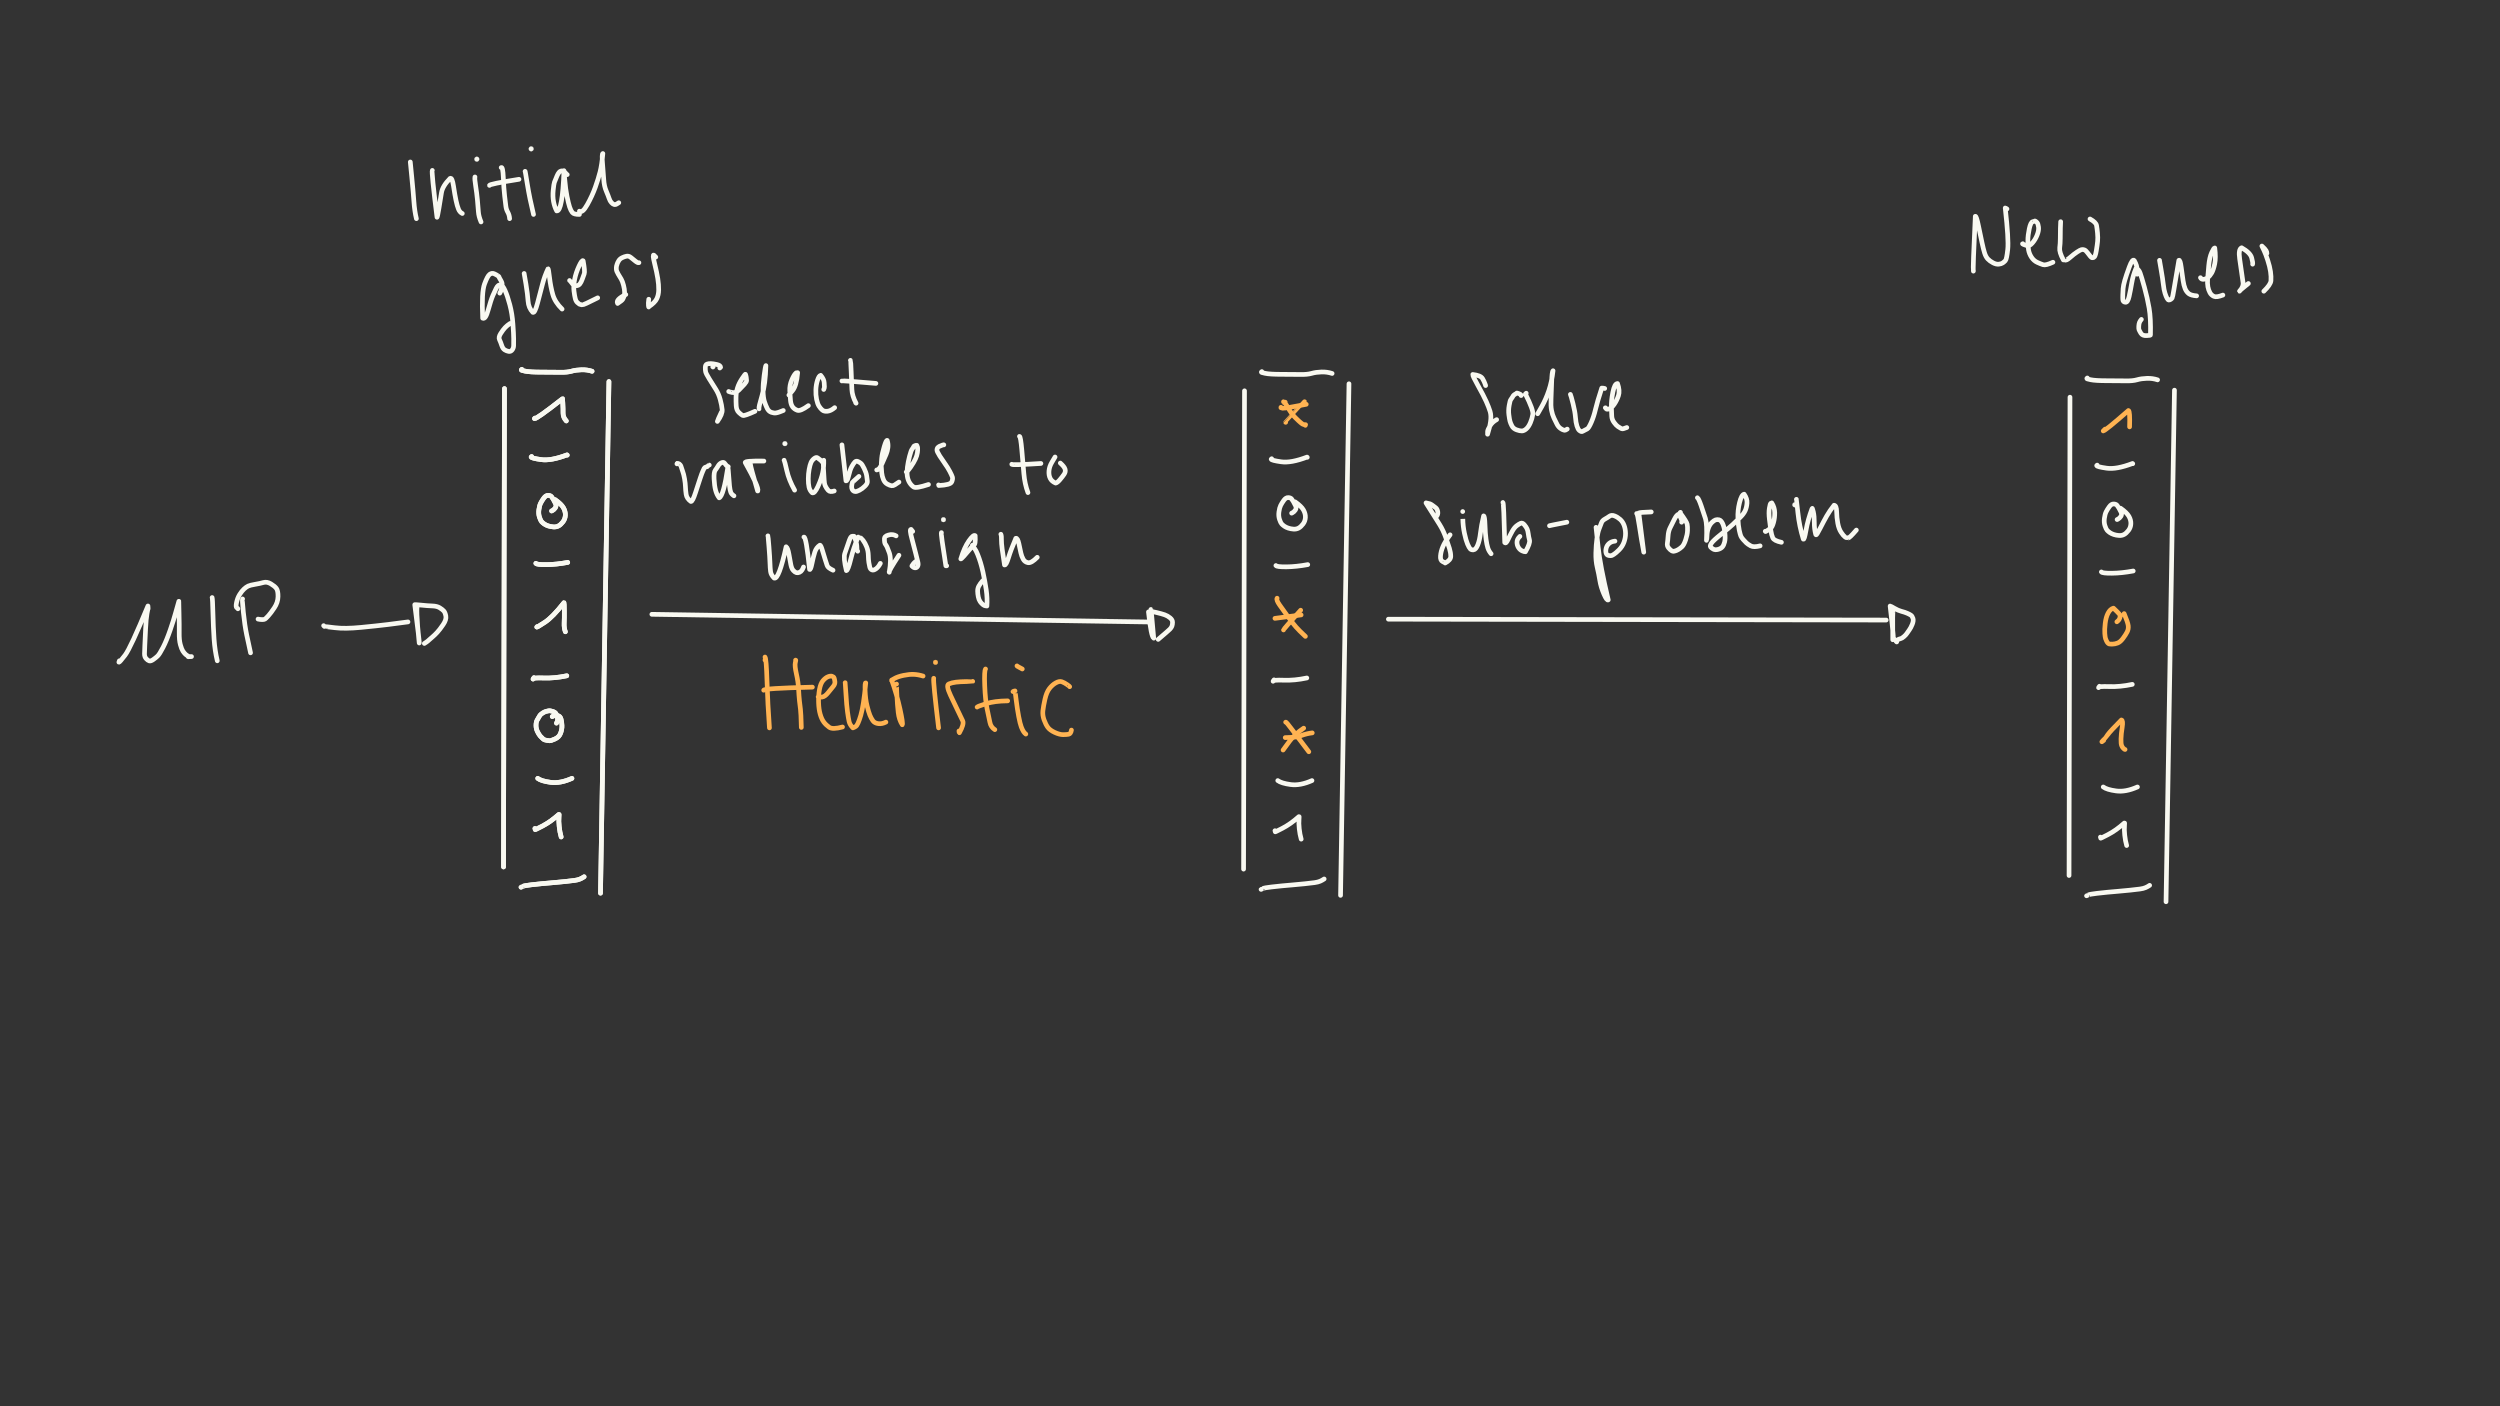 <?xml version="1.0" encoding="UTF-8" standalone="yes"?>
<svg xmlns="http://www.w3.org/2000/svg" xmlns:xlink="http://www.w3.org/1999/xlink" width="1920.000px" height="1080.000px" version="1.1" viewBox="-422.778 499.677 853.333 480.000">
  <rect x="-422.778" y="499.677" width="853.333" height="480.000" fill="#333333" stroke="none"/>
  <!--
	Exported with Concepts: Smarter Sketching
	Version: 2024.11 on Android 13
	https://concepts.app/
	-->
  <title>Flow</title>
  <desc>Drawing exported from Concepts: Smarter Sketching</desc>
  <defs></defs>
  <g id="Pen" opacity="1.000">
    <path id="STROKE_ad626568-3bbc-499e-86a9-c6883a81c0f0" opacity="1.000" fill="none" stroke="#f9f9f1" stroke-width="1.600" stroke-opacity="1.000" stroke-linecap="round" stroke-linejoin="round" d="M -382.033 725.227 Q -382.139 725.695 -382.193 725.707 Q -381.958 725.773 -380.071 723.295 Q -378.185 720.817 -372.279 706.518 Q -372.195 707.664 -372.219 707.416 Q -372.244 707.168 -372.580 709.014 Q -372.917 710.860 -373.081 714.380 Q -373.245 717.901 -373.346 719.877 Q -373.447 721.854 -373.454 722.858 Q -373.461 723.863 -372.909 724.480 Q -372.356 725.098 -371.852 725.259 Q -371.348 725.419 -370.502 724.834 Q -369.656 724.248 -368.991 723.621 Q -368.325 722.993 -367.115 720.640 Q -365.904 718.287 -364.671 714.698 Q -363.437 711.109 -362.866 708.955 Q -362.295 706.801 -361.725 704.919 Q -361.767 704.745 -361.664 708.984 Q -361.562 713.222 -361.601 715.684 Q -361.640 718.146 -361.226 719.676 Q -360.812 721.206 -360.380 721.872 Q -359.947 722.539 -359.505 722.955 Q -359.064 723.372 -358.777 723.489 Q -358.491 723.605 -358.468 723.696 Q -358.446 723.787 -358.391 723.767 Q -358.337 723.747 -358.344 723.758 Q -358.351 723.768 -358.564 723.817 Q -358.776 723.866 -357.407 723.788 "></path>
    <path id="STROKE_81fb9ad6-0fb9-4bc0-a811-57eb42e3d436" opacity="1.000" fill="none" stroke="#f9f9f1" stroke-width="1.600" stroke-opacity="1.000" stroke-linecap="round" stroke-linejoin="round" d="M -350.371 703.639 Q -350.216 704.041 -350.098 708.923 Q -349.980 713.805 -349.713 717.762 Q -349.445 721.719 -348.612 725.227 "></path>
    <path id="STROKE_95c400d8-e90b-4a43-9cdc-c5e0b90294c8" opacity="1.000" fill="none" stroke="#f9f9f1" stroke-width="1.600" stroke-opacity="1.000" stroke-linecap="round" stroke-linejoin="round" d="M -339.977 704.119 Q -340.162 704.268 -339.710 708.668 Q -339.259 713.068 -338.581 716.352 Q -337.903 719.635 -337.258 722.509 "></path>
    <path id="STROKE_90f87cdd-3df5-47eb-b5a7-ae9b9acba392" opacity="1.000" fill="none" stroke="#f9f9f1" stroke-width="1.600" stroke-opacity="1.000" stroke-linecap="round" stroke-linejoin="round" d="M -341.576 707.477 Q -341.526 707.374 -341.943 707.132 Q -342.360 706.890 -342.035 705.328 Q -341.709 703.766 -340.969 702.587 Q -340.229 701.408 -339.476 700.719 Q -338.724 700.030 -338.065 699.720 Q -337.406 699.410 -335.742 699.132 Q -334.078 698.855 -332.869 698.509 Q -331.661 698.163 -330.339 698.951 Q -329.018 699.739 -328.436 700.517 Q -327.853 701.296 -327.882 703.305 Q -327.911 705.314 -329.147 707.157 Q -330.383 709.000 -331.220 709.911 Q -332.056 710.823 -332.341 710.995 Q -332.625 711.166 -333.287 711.163 Q -333.948 711.160 -334.700 710.995 "></path>
    <path id="STROKE_d40bdf1d-2a10-49b5-9f8d-3b592e67d307" opacity="1.000" fill="none" stroke="#f9f9f1" stroke-width="1.600" stroke-opacity="1.000" stroke-linecap="round" stroke-linejoin="round" d="M -312.312 713.234 Q -311.944 713.603 -311.992 713.554 Q -311.914 713.511 -308.489 713.939 Q -305.064 714.367 -299.530 713.827 Q -293.997 713.287 -290.395 712.847 Q -286.794 712.406 -283.528 711.955 "></path>
    <path id="STROKE_185942e0-3dd3-4498-87e3-eb00adde6005" opacity="1.000" fill="none" stroke="#f9f9f1" stroke-width="1.600" stroke-opacity="1.000" stroke-linecap="round" stroke-linejoin="round" d="M -280.170 706.358 Q -280.997 706.373 -279.690 719.151 Q -279.469 719.618 -281.210 706.118 Q -281.466 705.966 -279.159 706.210 Q -276.852 706.454 -275.235 706.506 Q -273.618 706.559 -272.691 707.133 Q -271.764 707.707 -271.295 708.223 Q -270.827 708.739 -270.599 709.959 Q -270.371 711.180 -271.504 712.857 Q -272.636 714.533 -273.513 715.487 Q -274.389 716.440 -275.117 717.047 Q -275.844 717.653 -276.189 717.985 Q -276.533 718.317 -276.744 718.481 Q -276.956 718.645 -277.265 718.875 Q -277.575 719.106 -277.931 719.311 "></path>
    <path id="STROKE_30fadcb3-951b-4af4-945f-acbff35fb7e5" opacity="1.000" fill="none" stroke="#f9f9f1" stroke-width="1.600" stroke-opacity="1.000" stroke-linecap="round" stroke-linejoin="round" d="M -250.587 632.319 L -250.907 795.588 "></path>
    <path id="STROKE_4c043f9c-6c62-41aa-88b2-19ddad6e6fdd" opacity="1.000" fill="none" stroke="#f9f9f1" stroke-width="1.600" stroke-opacity="1.000" stroke-linecap="round" stroke-linejoin="round" d="M -214.927 629.921 L -217.805 804.543 "></path>
    <path id="STROKE_8ac8d2e6-df6d-4a6e-911e-2434992d4b7a" opacity="1.000" fill="none" stroke="#f9f9f1" stroke-width="1.600" stroke-opacity="1.000" stroke-linecap="round" stroke-linejoin="round" d="M -244.670 625.763 Q -244.750 625.843 -244.830 625.923 Q -245.205 626.011 -243.538 626.359 Q -241.871 626.708 -237.837 626.700 Q -233.803 626.692 -231.488 626.748 Q -229.174 626.803 -227.691 626.377 Q -226.208 625.950 -224.296 625.893 Q -222.385 625.835 -220.684 626.403 "></path>
    <path id="STROKE_e5c6472e-863c-44ef-aad8-db784af24a2c" opacity="1.000" fill="none" stroke="#f9f9f1" stroke-width="1.600" stroke-opacity="1.000" stroke-linecap="round" stroke-linejoin="round" d="M -244.830 802.464 Q -244.931 802.497 -244.935 802.504 Q -244.939 802.510 -244.374 802.231 Q -243.809 801.952 -241.379 801.678 Q -238.949 801.405 -237.741 801.290 Q -236.533 801.175 -234.361 800.993 Q -232.189 800.810 -230.011 800.583 Q -227.833 800.355 -226.676 800.195 Q -225.520 800.036 -224.781 799.715 Q -224.042 799.395 -223.402 798.946 "></path>
    <path id="STROKE_d625bbe8-697b-4504-889a-9f1f4391f1e1" opacity="1.000" fill="none" stroke="#f9f9f1" stroke-width="1.600" stroke-opacity="1.000" stroke-linecap="round" stroke-linejoin="round" d="M -282.729 554.963 Q -282.715 555.107 -282.217 560.223 Q -281.720 565.340 -281.491 568.554 Q -281.262 571.768 -280.650 574.312 "></path>
    <path id="STROKE_3a21feaa-f414-4f68-a7d1-d0bd455d9598" opacity="1.000" fill="none" stroke="#f9f9f1" stroke-width="1.600" stroke-opacity="1.000" stroke-linecap="round" stroke-linejoin="round" d="M -275.213 557.841 Q -275.562 558.317 -273.614 573.832 Q -273.461 573.789 -272.953 570.761 Q -272.444 567.733 -272.090 565.466 Q -271.737 563.199 -269.136 560.560 Q -268.434 560.169 -267.977 563.209 Q -267.521 566.249 -267.119 568.131 Q -266.716 570.013 -266.280 571.070 Q -265.844 572.128 -264.979 572.553 "></path>
    <path id="STROKE_03155b45-8d59-4ffe-903b-dae72b0b7d7c" opacity="1.000" fill="none" stroke="#f9f9f1" stroke-width="1.600" stroke-opacity="1.000" stroke-linecap="round" stroke-linejoin="round" d="M -260.661 560.080 Q -260.810 560.677 -260.426 563.104 Q -260.042 565.531 -259.813 567.981 Q -259.585 570.432 -259.485 571.980 Q -259.385 573.528 -258.582 575.431 "></path>
    <circle id="STROKE_dd4770cc-f1e8-4def-99ac-6cc78c338afd" opacity="1.000" fill="#f9f9f1" stroke="#f9f9f1" stroke-width="0.1" stroke-opacity="1.000" fill-opacity="1.000" cx="-260.021" cy="554.003" r="0.800"></circle>
    <path id="STROKE_9f4bd8b3-9c81-445d-b00d-1f32ead0b122" opacity="1.000" fill="none" stroke="#f9f9f1" stroke-width="1.600" stroke-opacity="1.000" stroke-linecap="round" stroke-linejoin="round" d="M -251.706 556.882 Q -251.140 556.487 -250.978 560.295 Q -250.815 564.103 -250.532 566.551 Q -250.248 568.999 -250.105 570.109 Q -249.962 571.220 -249.440 572.140 Q -248.918 573.059 -248.828 574.312 "></path>
    <path id="STROKE_925e572e-2988-4d04-bcb8-8a71c318901f" opacity="1.000" fill="none" stroke="#f9f9f1" stroke-width="1.600" stroke-opacity="1.000" stroke-linecap="round" stroke-linejoin="round" d="M -255.704 562.958 Q -255.815 562.495 -245.630 560.879 "></path>
    <path id="STROKE_a0861bc5-d015-47d3-a8c3-d413e3eb458d" opacity="1.000" fill="none" stroke="#f9f9f1" stroke-width="1.600" stroke-opacity="1.000" stroke-linecap="round" stroke-linejoin="round" d="M -243.551 558.161 Q -243.577 557.596 -242.780 562.551 Q -241.983 567.507 -240.672 572.873 "></path>
    <circle id="STROKE_30f884ed-9730-4728-8626-4077206589ce" opacity="1.000" fill="#f9f9f1" stroke="#f9f9f1" stroke-width="0.1" stroke-opacity="1.000" fill-opacity="1.000" cx="-241.472" cy="550.485" r="0.800"></circle>
    <path id="STROKE_f25939f3-66c5-4c5c-8cc5-38b65ea02d29" opacity="1.000" fill="none" stroke="#f9f9f1" stroke-width="1.600" stroke-opacity="1.000" stroke-linecap="round" stroke-linejoin="round" d="M -229.159 559.280 Q -229.441 559.102 -229.929 558.505 Q -230.417 557.907 -231.199 558.022 Q -231.981 558.137 -232.658 559.739 Q -233.336 561.341 -233.536 561.883 Q -233.737 562.424 -233.952 564.578 Q -234.167 566.732 -233.835 568.508 Q -233.503 570.284 -232.757 571.673 Q -230.799 571.921 -230.278 558.001 Q -230.290 557.490 -230.009 560.918 Q -229.727 564.346 -229.233 566.744 Q -228.739 569.142 -228.347 570.344 Q -227.955 571.545 -227.430 572.209 Q -226.904 572.873 -225.001 572.873 "></path>
    <path id="STROKE_9d13b9e1-930a-4fdc-854a-1abb11c35f44" opacity="1.000" fill="none" stroke="#f9f9f1" stroke-width="1.600" stroke-opacity="1.000" stroke-linecap="round" stroke-linejoin="round" d="M -225.001 571.753 Q -223.997 572.531 -222.316 569.529 Q -220.635 566.527 -219.593 563.628 Q -218.551 560.730 -217.945 558.308 Q -217.339 555.887 -217.006 552.084 Q -217.394 552.192 -217.111 555.530 Q -216.828 558.868 -216.691 561.043 Q -216.554 563.218 -215.854 564.867 Q -215.155 566.516 -214.860 567.417 Q -214.564 568.319 -214.080 568.831 Q -213.595 569.343 -213.220 569.454 Q -212.845 569.566 -212.655 569.490 Q -212.464 569.413 -212.211 569.286 Q -211.958 569.159 -211.569 568.875 "></path>
    <path id="STROKE_d0fd91e4-c5a1-4032-ac9e-e3c15791b3c2" opacity="1.000" fill="none" stroke="#f9f9f1" stroke-width="1.600" stroke-opacity="1.000" stroke-linecap="round" stroke-linejoin="round" d="M -252.186 599.738 Q -251.856 599.260 -251.678 598.524 Q -251.500 597.788 -251.415 597.161 Q -251.330 596.534 -251.445 596.206 Q -251.560 595.879 -251.687 595.641 Q -251.814 595.403 -252.027 595.037 Q -252.240 594.671 -252.375 594.433 Q -252.509 594.194 -252.436 594.171 Q -252.363 594.147 -252.879 593.786 Q -253.394 593.424 -254.129 593.103 Q -254.865 592.782 -255.614 593.302 Q -256.363 593.822 -257.399 596.627 Q -258.435 599.433 -258.023 608.293 Q -257.042 608.789 -256.132 605.442 Q -255.222 602.095 -254.509 600.463 Q -253.796 598.831 -253.421 598.107 Q -253.046 597.383 -252.705 597.133 Q -252.364 596.882 -251.767 596.980 Q -251.171 597.077 -250.366 598.870 Q -249.562 600.662 -248.758 603.711 Q -247.953 606.759 -247.704 610.234 Q -247.455 613.710 -247.446 615.248 Q -247.436 616.787 -247.457 617.645 Q -247.478 618.503 -247.965 619.127 Q -248.453 619.751 -249.165 619.624 Q -249.877 619.496 -250.523 619.089 Q -251.168 618.681 -251.531 617.561 Q -251.894 616.441 -252.289 615.622 Q -252.684 614.803 -251.884 613.526 Q -251.083 612.248 -250.363 611.486 Q -249.642 610.724 -248.668 610.092 "></path>
    <path id="STROKE_54f52582-d920-4a36-a06d-b53264102c08" opacity="1.000" fill="none" stroke="#f9f9f1" stroke-width="1.600" stroke-opacity="1.000" stroke-linecap="round" stroke-linejoin="round" d="M -243.871 593.021 Q -243.801 593.266 -243.241 596.715 Q -242.682 600.163 -242.529 602.460 Q -242.375 604.756 -240.912 606.294 Q -240.248 606.668 -239.322 603.196 Q -238.397 599.724 -237.646 596.803 Q -236.896 593.883 -235.715 591.422 Q -235.567 591.335 -235.199 594.454 Q -234.830 597.573 -234.093 600.195 Q -233.356 602.818 -230.918 605.175 "></path>
    <path id="STROKE_f38f5ed0-9cb2-48bd-95f2-839c13f3b0a8" opacity="1.000" fill="none" stroke="#f9f9f1" stroke-width="1.600" stroke-opacity="1.000" stroke-linecap="round" stroke-linejoin="round" d="M -228.359 595.420 Q -228.235 595.481 -227.720 596.122 Q -227.206 596.762 -227.014 597.012 Q -226.822 597.262 -226.057 597.210 Q -225.292 597.158 -224.847 596.594 Q -224.401 596.031 -224.028 594.981 Q -223.655 593.931 -223.360 593.144 Q -223.064 592.358 -223.722 588.704 Q -224.098 588.263 -225.151 590.533 Q -226.204 592.804 -226.641 595.061 Q -227.078 597.318 -226.863 599.003 Q -226.649 600.688 -226.419 601.597 Q -226.190 602.505 -225.693 602.949 Q -225.196 603.393 -225.021 603.493 Q -224.846 603.593 -224.650 603.620 Q -224.453 603.647 -224.044 603.736 Q -223.634 603.826 -218.765 601.337 "></path>
    <path id="STROKE_751c5f30-3094-46e2-8ffa-64760763ca23" opacity="1.000" fill="none" stroke="#f9f9f1" stroke-width="1.600" stroke-opacity="1.000" stroke-linecap="round" stroke-linejoin="round" d="M -204.692 589.343 Q -205.068 589.475 -205.939 588.773 Q -206.811 588.071 -207.486 587.525 Q -208.162 586.980 -208.926 587.128 Q -209.690 587.276 -210.452 587.659 Q -211.214 588.043 -211.604 588.696 Q -211.994 589.349 -212.132 589.796 Q -212.270 590.243 -212.346 590.533 Q -212.422 590.823 -212.401 591.526 Q -212.381 592.230 -211.761 593.244 Q -211.142 594.258 -210.719 594.977 Q -210.297 595.696 -209.945 597.056 Q -209.592 598.416 -209.581 599.412 Q -209.570 600.409 -209.805 600.950 Q -210.041 601.491 -210.218 601.850 Q -210.396 602.209 -211.968 603.256 Q -212.736 601.973 -209.170 600.217 "></path>
    <path id="STROKE_f05f5f9c-b033-410d-b705-0de9bc596d08" opacity="1.000" fill="none" stroke="#f9f9f1" stroke-width="1.600" stroke-opacity="1.000" stroke-linecap="round" stroke-linejoin="round" d="M -198.936 587.424 Q -199.279 587.081 -199.575 586.785 Q -200.148 586.359 -199.364 589.522 Q -198.581 592.686 -198.251 594.773 Q -197.922 596.861 -197.946 598.612 Q -197.970 600.362 -198.603 601.665 Q -199.236 602.968 -201.334 604.375 Q -201.344 604.679 -201.443 603.979 Q -201.542 603.278 -201.334 601.816 "></path>
    <path id="STROKE_cd69de53-288b-45db-992b-5b9a6493999a" opacity="1.000" fill="none" stroke="#f9f9f1" stroke-width="1.600" stroke-opacity="1.000" stroke-linecap="round" stroke-linejoin="round" d="M -241.312 655.506 Q -241.392 655.586 -241.472 655.666 Q -241.440 656.069 -238.076 656.553 Q -234.712 657.037 -229.239 654.947 L -229.159 655.027 "></path>
    <path id="STROKE_973ea048-c2e4-415b-b134-c7ed041022ff" opacity="1.000" fill="none" stroke="#f9f9f1" stroke-width="1.600" stroke-opacity="1.000" stroke-linecap="round" stroke-linejoin="round" d="M -239.873 691.966 Q -239.578 692.444 -236.250 692.409 Q -232.922 692.374 -228.999 691.646 "></path>
    <path id="STROKE_cbd5d142-c610-4f36-b9ef-90395f1a59cc" opacity="1.000" fill="none" stroke="#f9f9f1" stroke-width="1.600" stroke-opacity="1.000" stroke-linecap="round" stroke-linejoin="round" d="M -240.512 730.984 Q -240.649 731.190 -240.832 731.464 Q -240.902 730.958 -237.204 731.097 Q -233.506 731.236 -229.319 730.345 "></path>
    <path id="STROKE_8bd258c4-13cc-4cad-8928-ce7619d0a4eb" opacity="1.000" fill="none" stroke="#f9f9f1" stroke-width="1.600" stroke-opacity="1.000" stroke-linecap="round" stroke-linejoin="round" d="M -239.233 765.365 Q -238.052 766.281 -234.819 766.720 Q -231.586 767.159 -227.560 765.365 "></path>
    <path id="STROKE_5a8a5b99-0b8d-4104-a7ff-a8017bf0b16c" opacity="1.000" fill="none" stroke="#f9f9f1" stroke-width="1.600" stroke-opacity="1.000" stroke-linecap="round" stroke-linejoin="round" d="M -240.193 642.394 Q -240.273 642.474 -240.352 642.554 Q -239.880 642.914 -230.838 635.837 Q -230.781 635.204 -230.675 637.204 Q -230.568 639.203 -230.583 640.674 Q -230.597 642.146 -229.479 643.353 "></path>
    <path id="STROKE_44ec4ac8-b5fa-48ed-a15d-efb72b3a8469" opacity="1.000" fill="none" stroke="#f9f9f1" stroke-width="1.600" stroke-opacity="1.000" stroke-linecap="round" stroke-linejoin="round" d="M -234.436 674.056 Q -234.650 674.159 -234.176 673.919 Q -233.702 673.680 -233.233 673.021 Q -232.764 672.362 -233.193 671.498 Q -233.621 670.634 -233.913 670.129 Q -234.206 669.624 -234.527 669.218 Q -234.848 668.812 -235.655 668.772 Q -236.462 668.731 -237.159 669.695 Q -237.856 670.658 -238.253 671.457 Q -238.651 672.256 -238.838 673.656 Q -239.026 675.055 -238.644 676.210 Q -238.262 677.366 -237.899 677.762 Q -237.536 678.159 -236.985 678.543 Q -236.434 678.927 -235.632 679.193 Q -234.830 679.458 -233.863 679.528 Q -232.896 679.598 -232.125 679.183 Q -231.355 678.768 -230.610 677.788 Q -229.864 676.808 -229.806 675.539 Q -229.747 674.270 -230.458 673.002 Q -231.170 671.734 -233.316 670.218 "></path>
    <path id="STROKE_d73ccfa0-42eb-4a65-b65a-fcdce9ecdf76" opacity="1.000" fill="none" stroke="#f9f9f1" stroke-width="1.600" stroke-opacity="1.000" stroke-linecap="round" stroke-linejoin="round" d="M -239.393 713.554 Q -239.473 713.634 -239.553 713.714 Q -239.414 713.799 -236.763 712.052 Q -234.112 710.306 -230.278 705.398 Q -230.174 705.426 -230.154 708.096 Q -230.135 710.765 -230.210 712.407 Q -230.285 714.049 -229.798 715.313 "></path>
    <path id="STROKE_f5cc6342-4ab0-4b09-95a5-8aae32cfb320" opacity="1.000" fill="none" stroke="#f9f9f1" stroke-width="1.600" stroke-opacity="1.000" stroke-linecap="round" stroke-linejoin="round" d="M -232.837 746.496 Q -232.292 745.617 -232.480 744.796 Q -232.667 743.975 -232.929 743.401 Q -233.190 742.827 -234.106 742.515 Q -235.022 742.204 -235.556 742.314 Q -236.089 742.424 -236.441 742.515 Q -236.794 742.605 -237.541 743.044 Q -238.288 743.483 -238.671 744.159 Q -239.054 744.836 -239.432 745.470 Q -239.810 746.105 -239.817 747.248 Q -239.824 748.390 -239.324 749.408 Q -238.823 750.426 -238.354 750.953 Q -237.885 751.479 -237.414 751.886 Q -236.943 752.294 -236.203 752.382 Q -235.464 752.469 -235.149 752.519 Q -234.834 752.568 -233.370 751.927 Q -231.907 751.285 -231.413 749.915 Q -230.918 748.544 -230.968 747.334 Q -231.017 746.123 -231.246 745.260 Q -231.474 744.397 -231.922 744.146 Q -232.371 743.895 -232.734 743.767 Q -233.098 743.640 -234.276 744.257 "></path>
    <path id="STROKE_d9df33c7-3246-4214-903c-270b089f6370" opacity="1.000" fill="none" stroke="#f9f9f1" stroke-width="1.600" stroke-opacity="1.000" stroke-linecap="round" stroke-linejoin="round" d="M -240.193 782.475 Q -240.113 782.635 -240.033 782.795 Q -240.472 783.112 -237.660 781.654 Q -234.848 780.195 -232.037 777.678 Q -231.854 777.393 -231.979 778.634 Q -232.104 779.876 -231.903 781.816 Q -231.701 783.756 -231.238 785.354 "></path>
    <path id="STROKE_d9ce706f-bae8-4c42-b2ae-d93e1775c59c" opacity="1.000" fill="none" stroke="#f9f9f1" stroke-width="1.600" stroke-opacity="1.000" stroke-linecap="round" stroke-linejoin="round" d="M -200.278 709.363 L -30.354 711.986 "></path>
    <path id="STROKE_8a7ba2e4-f962-4611-b1c5-ac6aa6c18b96" opacity="1.000" fill="none" stroke="#f9f9f1" stroke-width="1.600" stroke-opacity="1.000" stroke-linecap="round" stroke-linejoin="round" d="M -29.939 707.707 Q -29.808 707.815 -28.973 717.507 Q -29.849 717.054 -30.768 708.535 Q -30.055 708.262 -28.132 708.721 Q -26.209 709.180 -25.213 709.531 Q -24.217 709.882 -23.381 710.580 Q -22.545 711.279 -22.552 712.080 Q -22.558 712.881 -22.756 713.401 Q -22.953 713.921 -23.442 714.424 Q -23.931 714.927 -27.455 717.921 "></path>
    <circle id="STROKE_ae937f62-cafa-4051-913a-58cff4da47d1" opacity="1.000" fill="#f9f9f1" stroke="#f9f9f1" stroke-width="0.1" stroke-opacity="1.000" fill-opacity="1.000" cx="-179.434" cy="624.884" r="0.800"></circle>
    <path id="STROKE_bc21113d-4f2d-4340-8a6d-e195dd3ec1d9" opacity="1.000" fill="none" stroke="#f9f9f1" stroke-width="1.600" stroke-opacity="1.000" stroke-linecap="round" stroke-linejoin="round" d="M -177.087 625.298 Q -177.131 625.342 -176.811 625.022 Q -176.853 624.376 -178.109 624.090 Q -179.365 623.804 -180.151 623.782 Q -180.937 623.759 -181.468 623.959 Q -181.999 624.158 -182.031 625.028 Q -182.063 625.898 -181.931 626.548 Q -181.799 627.198 -180.640 629.066 Q -179.480 630.933 -178.471 632.516 Q -177.463 634.098 -176.942 636.052 Q -176.421 638.005 -176.276 639.518 Q -176.132 641.031 -177.916 643.519 Q -177.825 643.078 -176.535 640.344 "></path>
    <path id="STROKE_973dadd5-bbd0-4b01-9bc0-92c94e9fbd02" opacity="1.000" fill="none" stroke="#f9f9f1" stroke-width="1.600" stroke-opacity="1.000" stroke-linecap="round" stroke-linejoin="round" d="M -174.050 633.304 Q -174.051 633.377 -172.861 633.646 Q -171.671 633.915 -170.551 632.797 Q -169.432 631.679 -168.682 630.841 Q -167.932 630.002 -167.942 629.539 Q -167.953 629.076 -168.053 628.469 Q -168.153 627.862 -168.322 627.438 Q -168.367 627.219 -169.472 628.883 Q -170.576 630.547 -171.043 632.063 Q -171.510 633.579 -171.546 635.146 Q -171.583 636.714 -171.491 638.192 Q -171.399 639.671 -170.603 640.447 Q -169.806 641.223 -169.269 641.484 Q -168.732 641.745 -165.078 640.068 "></path>
    <path id="STROKE_615356c0-b448-4fb3-83d0-5f7f200e3425" opacity="1.000" fill="none" stroke="#f9f9f1" stroke-width="1.600" stroke-opacity="1.000" stroke-linecap="round" stroke-linejoin="round" d="M -163.698 639.240 Q -163.876 638.723 -162.687 634.769 Q -161.499 630.815 -161.351 624.470 Q -161.525 624.620 -161.946 627.739 Q -162.367 630.857 -162.314 633.161 Q -162.261 635.464 -161.849 636.741 Q -161.437 638.017 -160.912 639.068 Q -160.387 640.119 -159.473 640.426 Q -158.558 640.732 -157.933 640.630 Q -157.308 640.527 -156.758 640.320 Q -156.208 640.113 -155.415 639.792 "></path>
    <path id="STROKE_64aab2cc-2d94-4ed5-b80d-a765ddb55b25" opacity="1.000" fill="none" stroke="#f9f9f1" stroke-width="1.600" stroke-opacity="1.000" stroke-linecap="round" stroke-linejoin="round" d="M -153.483 634.547 Q -153.686 634.705 -152.284 633.049 Q -150.883 631.393 -150.515 626.886 Q -151.281 626.948 -151.067 627.024 Q -151.641 627.373 -152.479 629.264 Q -153.317 631.154 -153.199 633.144 Q -153.081 635.133 -152.947 636.443 Q -152.814 637.753 -152.253 638.541 Q -151.693 639.328 -150.629 639.720 Q -149.564 640.112 -146.857 638.136 "></path>
    <path id="STROKE_292bed34-793d-4963-835e-d601979fad0d" opacity="1.000" fill="none" stroke="#f9f9f1" stroke-width="1.600" stroke-opacity="1.000" stroke-linecap="round" stroke-linejoin="round" d="M -141.612 632.614 Q -141.351 632.028 -141.375 631.746 Q -141.399 631.465 -141.459 630.281 Q -141.519 629.097 -142.647 627.783 Q -143.246 627.914 -143.740 629.459 Q -144.234 631.005 -144.295 632.754 Q -144.357 634.502 -144.047 636.000 Q -143.737 637.498 -143.226 638.311 Q -142.715 639.124 -142.088 639.650 Q -141.461 640.176 -140.312 640.043 Q -139.163 639.911 -137.885 638.826 "></path>
    <path id="STROKE_977a5669-2780-4f16-82f7-6cacaab454c7" opacity="1.000" fill="none" stroke="#f9f9f1" stroke-width="1.600" stroke-opacity="1.000" stroke-linecap="round" stroke-linejoin="round" d="M -132.501 622.676 Q -132.378 622.870 -132.240 626.597 Q -132.102 630.323 -132.003 632.594 Q -131.904 634.864 -130.569 637.307 Q -130.638 637.239 -130.707 637.169 "></path>
    <path id="STROKE_4ec52c6e-fe46-407e-8727-7f11966732c7" opacity="1.000" fill="none" stroke="#f9f9f1" stroke-width="1.600" stroke-opacity="1.000" stroke-linecap="round" stroke-linejoin="round" d="M -135.400 629.715 Q -135.005 629.555 -123.805 630.544 "></path>
    <path id="STROKE_97feebaa-6eb0-40a9-b86e-54448578092d" opacity="1.000" fill="none" stroke="#f9f9f1" stroke-width="1.600" stroke-opacity="1.000" stroke-linecap="round" stroke-linejoin="round" d="M -191.719 658.013 Q -191.797 657.939 -191.760 657.899 Q -191.723 657.858 -191.692 657.817 Q -191.661 657.777 -191.283 657.871 Q -190.905 657.966 -190.612 658.337 Q -190.319 658.707 -190.262 659.041 Q -190.204 659.376 -189.797 660.448 Q -189.390 661.521 -189.118 663.110 Q -188.846 664.700 -188.811 665.859 Q -188.776 667.019 -188.571 668.422 Q -188.366 669.826 -186.957 670.851 Q -186.390 670.955 -185.365 667.783 Q -184.341 664.610 -183.781 662.929 Q -183.221 661.249 -182.876 660.486 Q -182.531 659.724 -182.398 659.462 Q -182.264 659.200 -181.756 659.071 Q -181.248 658.942 -181.198 658.835 Q -181.148 658.728 -181.060 658.664 Q -180.972 658.599 -180.977 658.598 Q -180.982 658.598 -181.022 658.612 Q -181.063 658.627 -180.676 658.427 "></path>
    <path id="STROKE_7b337726-1abe-46d1-8cd1-aefd3c35dad6" opacity="1.000" fill="none" stroke="#f9f9f1" stroke-width="1.600" stroke-opacity="1.000" stroke-linecap="round" stroke-linejoin="round" d="M -174.189 658.979 Q -175.124 658.475 -174.879 658.496 Q -175.237 658.023 -175.224 658.082 Q -175.186 658.137 -175.491 657.732 Q -175.797 657.327 -176.496 657.626 Q -177.195 657.926 -177.642 658.691 Q -178.088 659.456 -178.621 660.155 Q -179.153 660.854 -179.041 663.158 Q -178.929 665.462 -178.527 666.996 Q -178.125 668.531 -177.294 669.608 Q -175.777 668.887 -174.327 659.117 Q -174.227 659.338 -174.068 661.752 Q -173.909 664.165 -173.761 665.561 Q -173.612 666.958 -173.359 667.664 Q -173.107 668.369 -172.256 668.918 "></path>
    <path id="STROKE_873cf615-6751-4982-b525-dfe7d86e4b02" opacity="1.000" fill="none" stroke="#f9f9f1" stroke-width="1.600" stroke-opacity="1.000" stroke-linecap="round" stroke-linejoin="round" d="M -166.596 658.289 Q -166.596 658.991 -164.181 667.262 L -164.112 667.262 Q -163.630 666.092 -168.391 657.599 Q -168.801 656.944 -162.041 657.047 "></path>
    <path id="STROKE_cea488e1-f818-4e39-8ad9-1d3e81787fd1" opacity="1.000" fill="none" stroke="#f9f9f1" stroke-width="1.600" stroke-opacity="1.000" stroke-linecap="round" stroke-linejoin="round" d="M -155.139 656.771 Q -154.932 657.109 -154.208 660.331 Q -153.484 663.552 -151.550 666.986 "></path>
    <circle id="STROKE_0aec6329-0e0f-453f-821b-7d5aa6ad1f74" opacity="1.000" fill="#f9f9f1" stroke="#f9f9f1" stroke-width="0.1" stroke-opacity="1.000" fill-opacity="1.000" cx="-154.863" cy="651.111" r="0.800"></circle>
    <path id="STROKE_2631e209-cc25-46b3-be67-ef2c2ed90d3c" opacity="1.000" fill="none" stroke="#f9f9f1" stroke-width="1.600" stroke-opacity="1.000" stroke-linecap="round" stroke-linejoin="round" d="M -142.164 657.323 Q -142.288 657.063 -142.801 656.655 Q -143.313 656.246 -143.738 655.939 Q -144.164 655.633 -144.891 656.200 Q -145.618 656.767 -145.965 657.566 Q -146.312 658.364 -146.594 659.896 Q -146.875 661.429 -146.881 663.115 Q -146.886 664.800 -146.636 665.945 Q -146.385 667.091 -145.546 667.883 Q -144.741 668.242 -143.563 665.671 Q -142.386 663.100 -141.962 661.011 Q -141.538 658.923 -141.612 656.771 Q -141.876 657.074 -141.705 659.503 Q -141.533 661.932 -141.476 663.377 Q -141.419 664.822 -141.047 665.598 Q -140.675 666.373 -140.070 667.059 Q -139.465 667.745 -138.023 667.262 "></path>
    <path id="STROKE_1fc37af0-2447-4e9d-9277-9b3667569fef" opacity="1.000" fill="none" stroke="#f9f9f1" stroke-width="1.600" stroke-opacity="1.000" stroke-linecap="round" stroke-linejoin="round" d="M -135.400 651.525 Q -135.316 652.097 -134.020 663.811 Q -133.515 663.904 -133.076 661.953 Q -132.637 660.003 -132.038 658.918 Q -131.439 657.832 -130.979 657.375 Q -130.518 656.918 -129.934 657.201 Q -129.349 657.484 -128.920 657.831 Q -128.491 658.179 -127.797 659.606 Q -127.103 661.034 -126.948 662.137 Q -126.794 663.241 -126.713 663.968 Q -126.631 664.696 -127.555 665.615 Q -128.480 666.534 -129.419 667.017 Q -130.357 667.500 -130.849 667.464 Q -131.341 667.429 -131.631 667.118 Q -131.922 666.808 -132.033 666.321 Q -132.144 665.835 -132.021 665.241 Q -131.897 664.647 -131.892 664.468 Q -131.886 664.289 -129.602 662.292 "></path>
    <path id="STROKE_cfb8d5cd-e165-46c1-a371-9e39261696d5" opacity="1.000" fill="none" stroke="#f9f9f1" stroke-width="1.600" stroke-opacity="1.000" stroke-linecap="round" stroke-linejoin="round" d="M -123.529 660.084 Q -122.646 660.064 -121.689 657.909 Q -120.732 655.753 -120.295 654.719 Q -119.859 653.685 -119.705 652.490 Q -119.551 651.296 -119.940 650.007 Q -120.249 649.755 -120.967 652.125 Q -121.685 654.495 -121.836 656.192 Q -121.988 657.889 -121.967 658.890 Q -121.946 659.890 -121.813 661.097 Q -121.679 662.304 -121.230 663.374 Q -120.781 664.444 -119.872 664.933 Q -118.964 665.422 -118.430 665.476 Q -117.896 665.530 -117.347 665.174 Q -116.799 664.818 -115.937 664.225 "></path>
    <path id="STROKE_20b71647-e858-48cf-afb6-25cecf7aa73a" opacity="1.000" fill="none" stroke="#f9f9f1" stroke-width="1.600" stroke-opacity="1.000" stroke-linecap="round" stroke-linejoin="round" d="M -113.452 660.774 Q -113.092 660.763 -111.968 659.135 Q -110.845 657.507 -110.308 656.337 Q -109.771 655.167 -109.637 654.171 Q -109.503 653.175 -109.552 652.638 Q -109.602 652.101 -109.694 651.999 Q -109.787 651.898 -109.760 651.825 Q -109.733 651.753 -109.795 651.696 Q -109.858 651.638 -110.318 651.723 Q -110.779 651.807 -110.949 652.189 Q -111.119 652.571 -111.457 652.997 Q -111.794 653.423 -112.305 655.359 Q -112.816 657.294 -113.048 659.104 Q -113.279 660.915 -113.086 662.208 Q -112.893 663.502 -112.298 664.443 Q -111.703 665.384 -110.905 665.915 Q -110.106 666.446 -105.860 665.053 "></path>
    <path id="STROKE_dbb66ea5-7cc7-4921-b115-e0e0f97af3eb" opacity="1.000" fill="none" stroke="#f9f9f1" stroke-width="1.600" stroke-opacity="1.000" stroke-linecap="round" stroke-linejoin="round" d="M -100.615 651.525 Q -100.556 651.426 -101.141 651.622 Q -101.726 651.818 -102.231 652.080 Q -102.736 652.342 -102.903 652.857 Q -103.071 653.373 -102.754 653.995 Q -102.437 654.616 -102.016 655.312 Q -101.594 656.008 -100.415 657.668 Q -99.236 659.328 -98.563 660.621 Q -97.889 661.915 -97.690 662.533 Q -97.492 663.152 -97.925 664.180 Q -98.358 665.207 -102.340 665.398 Q -102.409 665.260 -102.409 665.191 "></path>
    <path id="STROKE_49945bfb-e73f-4b2b-abe3-76de80901207" opacity="1.000" fill="none" stroke="#f9f9f1" stroke-width="1.600" stroke-opacity="1.000" stroke-linecap="round" stroke-linejoin="round" d="M -74.802 648.627 Q -74.412 648.634 -74.003 653.222 Q -73.593 657.811 -73.302 661.330 Q -73.012 664.849 -71.903 667.814 "></path>
    <path id="STROKE_5d1cbc6f-4794-4f59-93bc-77e0106d44f2" opacity="1.000" fill="none" stroke="#f9f9f1" stroke-width="1.600" stroke-opacity="1.000" stroke-linecap="round" stroke-linejoin="round" d="M -77.424 658.151 Q -77.460 658.528 -67.486 657.875 "></path>
    <path id="STROKE_06c93da2-b2d6-4151-976c-0f79f986860f" opacity="1.000" fill="none" stroke="#f9f9f1" stroke-width="1.600" stroke-opacity="1.000" stroke-linecap="round" stroke-linejoin="round" d="M -62.654 655.667 Q -62.889 656.054 -63.746 657.495 Q -64.603 658.936 -64.724 660.404 Q -64.845 661.872 -64.322 662.935 Q -63.799 663.998 -62.447 664.570 Q -61.878 664.457 -61.011 663.438 Q -60.145 662.419 -59.560 661.562 Q -58.976 660.705 -59.228 659.833 Q -59.480 658.962 -60.860 657.737 "></path>
    <path id="STROKE_7ed5e88a-74d5-4b7f-ab2a-2d9cc9fe2a89" opacity="1.000" fill="none" stroke="#f9f9f1" stroke-width="1.600" stroke-opacity="1.000" stroke-linecap="round" stroke-linejoin="round" d="M -160.661 682.584 Q -160.592 682.719 -160.308 686.322 Q -160.025 689.925 -159.965 691.786 Q -159.905 693.646 -159.759 694.776 Q -159.613 695.906 -158.521 697.009 Q -156.919 697.549 -154.449 686.311 Q -153.855 686.695 -153.482 688.872 Q -153.110 691.048 -152.835 692.428 Q -152.559 693.807 -151.971 694.424 Q -151.382 695.041 -150.918 695.156 Q -150.454 695.271 -149.898 695.030 Q -149.341 694.789 -149.013 694.249 Q -148.685 693.708 -148.514 693.213 "></path>
    <path id="STROKE_b51dd848-e17c-4a13-bf7b-3f56255d363d" opacity="1.000" fill="none" stroke="#f9f9f1" stroke-width="1.600" stroke-opacity="1.000" stroke-linecap="round" stroke-linejoin="round" d="M -148.376 682.998 Q -147.600 682.829 -146.443 694.041 Q -146.092 694.325 -145.625 692.024 Q -145.159 689.722 -144.664 688.152 Q -144.169 686.581 -142.923 685.759 Q -142.573 685.726 -142.000 687.757 Q -141.426 689.788 -141.056 690.846 Q -140.686 691.904 -140.452 692.700 Q -140.219 693.496 -138.437 694.317 "></path>
    <path id="STROKE_f7bf7c86-bd92-4cd1-9350-315a2b3de39e" opacity="1.000" fill="none" stroke="#f9f9f1" stroke-width="1.600" stroke-opacity="1.000" stroke-linecap="round" stroke-linejoin="round" d="M -130.017 687.829 Q -130.468 687.116 -130.337 687.267 Q -130.206 687.417 -130.322 686.002 Q -130.439 684.588 -131.259 682.722 Q -131.656 682.669 -132.077 682.773 Q -132.499 682.876 -133.165 684.942 Q -133.830 687.007 -134.398 688.521 Q -134.966 690.034 -133.882 694.455 Q -133.312 694.334 -132.395 690.579 Q -131.478 686.825 -129.879 682.998 Q -129.259 683.069 -129.248 683.091 Q -129.236 683.114 -129.119 683.166 Q -129.003 683.218 -128.904 683.257 Q -128.806 683.296 -128.151 684.151 Q -127.496 685.007 -126.963 686.329 Q -126.430 687.651 -126.391 689.230 Q -126.352 690.810 -126.209 691.694 Q -126.066 692.579 -125.896 693.269 Q -125.726 693.960 -125.161 694.205 Q -124.596 694.450 -123.749 693.819 Q -122.902 693.187 -122.286 691.970 "></path>
    <path id="STROKE_90abbff3-737a-48aa-b9fa-9eb971eea340" opacity="1.000" fill="none" stroke="#f9f9f1" stroke-width="1.600" stroke-opacity="1.000" stroke-linecap="round" stroke-linejoin="round" d="M -116.903 682.584 Q -117.417 682.262 -118.076 682.166 Q -118.736 682.071 -119.550 682.312 Q -120.365 682.553 -120.615 682.851 Q -120.865 683.148 -120.889 683.438 Q -120.913 683.728 -120.888 684.122 Q -120.862 684.517 -120.804 684.889 Q -120.747 685.261 -120.370 685.734 Q -119.993 686.207 -119.225 688.381 Q -118.457 690.555 -119.250 695.007 Q -119.609 694.817 -115.937 689.210 "></path>
    <path id="STROKE_99fb932f-7c71-4237-9f6f-4f4144e193b7" opacity="1.000" fill="none" stroke="#f9f9f1" stroke-width="1.600" stroke-opacity="1.000" stroke-linecap="round" stroke-linejoin="round" d="M -111.243 681.065 Q -111.398 680.831 -111.796 680.375 Q -112.410 680.263 -111.515 683.567 Q -110.619 686.871 -110.200 688.635 Q -109.780 690.400 -109.507 691.417 Q -109.233 692.435 -109.555 692.976 Q -109.876 693.517 -110.414 693.499 Q -110.952 693.482 -111.520 692.868 Q -111.556 692.909 -111.422 692.654 Q -111.287 692.400 -110.969 692.023 Q -110.651 691.646 -110.139 691.280 "></path>
    <path id="STROKE_c4ee5e04-7203-4d26-afe4-e5d062457b85" opacity="1.000" fill="none" stroke="#f9f9f1" stroke-width="1.600" stroke-opacity="1.000" stroke-linecap="round" stroke-linejoin="round" d="M -101.443 681.479 Q -101.693 681.718 -99.924 692.799 Q -99.855 692.799 -99.648 692.799 "></path>
    <circle id="STROKE_9b610925-8d5c-46d0-a304-38136ae70960" opacity="1.000" fill="#f9f9f1" stroke="#f9f9f1" stroke-width="0.1" stroke-opacity="1.000" fill-opacity="1.000" cx="-100.753" cy="677.062" r="0.800"></circle>
    <path id="STROKE_2e09db11-3470-430d-b0a3-880d9e5d3dde" opacity="1.000" fill="none" stroke="#f9f9f1" stroke-width="1.600" stroke-opacity="1.000" stroke-linecap="round" stroke-linejoin="round" d="M -90.814 685.759 Q -90.993 685.789 -90.539 685.790 Q -90.086 685.790 -89.954 684.884 Q -89.822 683.979 -89.917 682.515 Q -90.473 682.054 -92.050 684.275 Q -93.628 686.496 -94.817 690.452 Q -94.635 690.626 -91.021 686.311 Q -90.169 686.209 -89.077 688.920 Q -87.985 691.631 -87.268 694.910 Q -86.551 698.188 -86.140 701.058 Q -85.728 703.927 -85.914 706.533 Q -86.642 706.419 -86.466 706.464 Q -86.758 706.449 -87.271 706.049 Q -87.783 705.648 -88.218 705.031 Q -88.652 704.414 -88.856 703.414 Q -89.060 702.413 -89.080 701.474 Q -89.100 700.535 -88.686 699.755 Q -88.272 698.974 -87.363 697.906 "></path>
    <path id="STROKE_6604c2c5-44a5-4fd0-8b4a-b181685496ba" opacity="1.000" fill="none" stroke="#f9f9f1" stroke-width="1.600" stroke-opacity="1.000" stroke-linecap="round" stroke-linejoin="round" d="M -81.151 682.032 Q -80.903 682.556 -80.945 684.152 Q -80.986 685.748 -79.909 692.523 Q -79.353 692.695 -78.553 690.053 Q -77.754 687.410 -76.044 683.412 Q -75.438 683.231 -74.997 685.261 Q -74.556 687.290 -74.320 688.411 Q -74.084 689.531 -73.529 690.541 Q -72.974 691.550 -71.853 691.740 Q -70.732 691.929 -68.728 689.900 "></path>
    <path id="STROKE_56029abf-76be-4151-8afd-a5f992cef003" opacity="1.000" fill="none" stroke="#f9f9f1" stroke-width="1.600" stroke-opacity="1.000" stroke-linecap="round" stroke-linejoin="round" d="M -250.587 632.319 L -250.907 795.588 "></path>
    <path id="STROKE_4675e8b6-8d62-495f-9844-eebd01df3313" opacity="1.000" fill="none" stroke="#f9f9f1" stroke-width="1.600" stroke-opacity="1.000" stroke-linecap="round" stroke-linejoin="round" d="M -214.927 629.921 L -217.805 804.543 "></path>
    <path id="STROKE_92f288d0-406b-4e80-a670-004055e60479" opacity="1.000" fill="none" stroke="#f9f9f1" stroke-width="1.600" stroke-opacity="1.000" stroke-linecap="round" stroke-linejoin="round" d="M -244.670 625.763 Q -244.750 625.843 -244.830 625.923 Q -245.205 626.011 -243.538 626.359 Q -241.871 626.708 -237.837 626.700 Q -233.803 626.692 -231.488 626.748 Q -229.174 626.803 -227.691 626.377 Q -226.208 625.950 -224.296 625.893 Q -222.385 625.835 -220.684 626.403 "></path>
    <path id="STROKE_278b8b29-8b53-4e0d-844a-4ee6890c1595" opacity="1.000" fill="none" stroke="#f9f9f1" stroke-width="1.600" stroke-opacity="1.000" stroke-linecap="round" stroke-linejoin="round" d="M -244.830 802.464 Q -244.931 802.497 -244.935 802.504 Q -244.939 802.510 -244.374 802.231 Q -243.809 801.952 -241.379 801.678 Q -238.949 801.405 -237.741 801.290 Q -236.533 801.175 -234.361 800.993 Q -232.189 800.810 -230.011 800.583 Q -227.833 800.355 -226.676 800.195 Q -225.520 800.036 -224.781 799.715 Q -224.042 799.395 -223.402 798.946 "></path>
    <path id="STROKE_ce6f993c-0584-4c42-a330-b8874bffca11" opacity="1.000" fill="none" stroke="#f9f9f1" stroke-width="1.600" stroke-opacity="1.000" stroke-linecap="round" stroke-linejoin="round" d="M -241.312 655.506 Q -241.392 655.586 -241.472 655.666 Q -241.440 656.069 -238.076 656.553 Q -234.712 657.037 -229.239 654.947 L -229.159 655.027 "></path>
    <path id="STROKE_fec4050c-a62b-4f9e-a9fe-ae934a0fa520" opacity="1.000" fill="none" stroke="#f9f9f1" stroke-width="1.600" stroke-opacity="1.000" stroke-linecap="round" stroke-linejoin="round" d="M -239.873 691.966 Q -239.578 692.444 -236.250 692.409 Q -232.922 692.374 -228.999 691.646 "></path>
    <path id="STROKE_f2ebd098-8570-4a36-9657-ee4b3cca89ce" opacity="1.000" fill="none" stroke="#f9f9f1" stroke-width="1.600" stroke-opacity="1.000" stroke-linecap="round" stroke-linejoin="round" d="M -240.512 730.984 Q -240.649 731.190 -240.832 731.464 Q -240.902 730.958 -237.204 731.097 Q -233.506 731.236 -229.319 730.345 "></path>
    <path id="STROKE_ca9bf887-5e65-4c6d-9e54-83dcbe027d91" opacity="1.000" fill="none" stroke="#f9f9f1" stroke-width="1.600" stroke-opacity="1.000" stroke-linecap="round" stroke-linejoin="round" d="M -239.233 765.365 Q -238.052 766.281 -234.819 766.720 Q -231.586 767.159 -227.560 765.365 "></path>
    <path id="STROKE_f19ece69-7363-4a78-9c43-03aa2b33d739" opacity="1.000" fill="none" stroke="#f9f9f1" stroke-width="1.600" stroke-opacity="1.000" stroke-linecap="round" stroke-linejoin="round" d="M -240.193 642.394 Q -240.273 642.474 -240.352 642.554 Q -239.880 642.914 -230.838 635.837 Q -230.781 635.204 -230.675 637.204 Q -230.568 639.203 -230.583 640.674 Q -230.597 642.146 -229.479 643.353 "></path>
    <path id="STROKE_a12c53d4-db39-4bad-b30c-f6dd2c0232f3" opacity="1.000" fill="none" stroke="#f9f9f1" stroke-width="1.600" stroke-opacity="1.000" stroke-linecap="round" stroke-linejoin="round" d="M -234.436 674.056 Q -234.650 674.159 -234.176 673.919 Q -233.702 673.680 -233.233 673.021 Q -232.764 672.362 -233.193 671.498 Q -233.621 670.634 -233.913 670.129 Q -234.206 669.624 -234.527 669.218 Q -234.848 668.812 -235.655 668.772 Q -236.462 668.731 -237.159 669.695 Q -237.856 670.658 -238.253 671.457 Q -238.651 672.256 -238.838 673.656 Q -239.026 675.055 -238.644 676.210 Q -238.262 677.366 -237.899 677.762 Q -237.536 678.159 -236.985 678.543 Q -236.434 678.927 -235.632 679.193 Q -234.830 679.458 -233.863 679.528 Q -232.896 679.598 -232.125 679.183 Q -231.355 678.768 -230.610 677.788 Q -229.864 676.808 -229.806 675.539 Q -229.747 674.270 -230.458 673.002 Q -231.170 671.734 -233.316 670.218 "></path>
    <path id="STROKE_18739e00-4402-4b9c-abe4-5dd746fcfc40" opacity="1.000" fill="none" stroke="#f9f9f1" stroke-width="1.600" stroke-opacity="1.000" stroke-linecap="round" stroke-linejoin="round" d="M -239.393 713.554 Q -239.473 713.634 -239.553 713.714 Q -239.414 713.799 -236.763 712.052 Q -234.112 710.306 -230.278 705.398 Q -230.174 705.426 -230.154 708.096 Q -230.135 710.765 -230.210 712.407 Q -230.285 714.049 -229.798 715.313 "></path>
    <path id="STROKE_cf8c5be5-aa43-4f6b-8990-6bd5522e44c9" opacity="1.000" fill="none" stroke="#f9f9f1" stroke-width="1.600" stroke-opacity="1.000" stroke-linecap="round" stroke-linejoin="round" d="M -232.837 746.496 Q -232.292 745.617 -232.480 744.796 Q -232.667 743.975 -232.929 743.401 Q -233.190 742.827 -234.106 742.515 Q -235.022 742.204 -235.556 742.314 Q -236.089 742.424 -236.441 742.515 Q -236.794 742.605 -237.541 743.044 Q -238.288 743.483 -238.671 744.159 Q -239.054 744.836 -239.432 745.470 Q -239.810 746.105 -239.817 747.248 Q -239.824 748.390 -239.324 749.408 Q -238.823 750.426 -238.354 750.953 Q -237.885 751.479 -237.414 751.886 Q -236.943 752.294 -236.203 752.382 Q -235.464 752.469 -235.149 752.519 Q -234.834 752.568 -233.370 751.927 Q -231.907 751.285 -231.413 749.915 Q -230.918 748.544 -230.968 747.334 Q -231.017 746.123 -231.246 745.260 Q -231.474 744.397 -231.922 744.146 Q -232.371 743.895 -232.734 743.767 Q -233.098 743.640 -234.276 744.257 "></path>
    <path id="STROKE_24000e4d-5715-40cf-967b-c3247629067b" opacity="1.000" fill="none" stroke="#f9f9f1" stroke-width="1.600" stroke-opacity="1.000" stroke-linecap="round" stroke-linejoin="round" d="M -240.193 782.475 Q -240.113 782.635 -240.033 782.795 Q -240.472 783.112 -237.660 781.654 Q -234.848 780.195 -232.037 777.678 Q -231.854 777.393 -231.979 778.634 Q -232.104 779.876 -231.903 781.816 Q -231.701 783.756 -231.238 785.354 "></path>
    <path id="STROKE_7062431c-fc62-4bf7-bda2-34f36317442f" opacity="1.000" fill="none" stroke="#f9f9f1" stroke-width="1.600" stroke-opacity="1.000" stroke-linecap="round" stroke-linejoin="round" d="M 2.014 633.070 L 1.695 796.339 "></path>
    <path id="STROKE_c99fcf92-6123-411e-a8ce-baa64efcddc3" opacity="1.000" fill="none" stroke="#f9f9f1" stroke-width="1.600" stroke-opacity="1.000" stroke-linecap="round" stroke-linejoin="round" d="M 37.674 630.671 L 34.796 805.294 "></path>
    <path id="STROKE_43fda2e3-a60a-4e98-bdc5-e961cc5689e1" opacity="1.000" fill="none" stroke="#f9f9f1" stroke-width="1.600" stroke-opacity="1.000" stroke-linecap="round" stroke-linejoin="round" d="M 7.931 626.514 Q 7.851 626.594 7.771 626.674 Q 7.396 626.761 9.063 627.110 Q 10.730 627.459 14.764 627.451 Q 18.798 627.442 21.113 627.498 Q 23.428 627.554 24.911 627.127 Q 26.394 626.701 28.305 626.643 Q 30.216 626.586 31.918 627.153 "></path>
    <path id="STROKE_90a6bfe6-23fd-4f8a-8ab2-4dbfd8bb75d4" opacity="1.000" fill="none" stroke="#f9f9f1" stroke-width="1.600" stroke-opacity="1.000" stroke-linecap="round" stroke-linejoin="round" d="M 7.771 803.215 Q 7.670 803.248 7.666 803.254 Q 7.662 803.261 8.227 802.982 Q 8.792 802.702 11.222 802.429 Q 13.652 802.156 14.860 802.041 Q 16.068 801.926 18.240 801.744 Q 20.412 801.561 22.590 801.333 Q 24.768 801.106 25.925 800.946 Q 27.081 800.787 27.820 800.466 Q 28.559 800.145 29.199 799.697 "></path>
    <path id="STROKE_6a56ea84-bae7-48a1-a777-3d6ec8ce2f53" opacity="1.000" fill="none" stroke="#f9f9f1" stroke-width="1.600" stroke-opacity="1.000" stroke-linecap="round" stroke-linejoin="round" d="M 11.289 656.257 Q 11.209 656.337 11.129 656.417 Q 11.161 656.820 14.525 657.304 Q 17.889 657.787 23.362 655.697 L 23.442 655.777 "></path>
    <path id="STROKE_d85f4a37-8975-48f1-8000-861096e4d5b4" opacity="1.000" fill="none" stroke="#f9f9f1" stroke-width="1.600" stroke-opacity="1.000" stroke-linecap="round" stroke-linejoin="round" d="M 12.728 692.717 Q 13.023 693.194 16.351 693.160 Q 19.679 693.125 23.602 692.397 "></path>
    <path id="STROKE_2aa6de51-da64-4379-ba73-f303ce5de351" opacity="1.000" fill="none" stroke="#f9f9f1" stroke-width="1.600" stroke-opacity="1.000" stroke-linecap="round" stroke-linejoin="round" d="M 12.089 731.735 Q 11.952 731.940 11.769 732.215 Q 11.699 731.708 15.397 731.847 Q 19.095 731.987 23.282 731.095 "></path>
    <path id="STROKE_0e2dc954-ebab-444c-9b09-1d75f5f1b815" opacity="1.000" fill="none" stroke="#f9f9f1" stroke-width="1.600" stroke-opacity="1.000" stroke-linecap="round" stroke-linejoin="round" d="M 13.368 766.116 Q 14.549 767.032 17.782 767.471 Q 21.016 767.909 25.041 766.116 "></path>
    <path id="STROKE_69642afb-c206-4811-aebc-c9c01f5bae46" opacity="1.000" fill="none" stroke="#f9f9f1" stroke-width="1.600" stroke-opacity="1.000" stroke-linecap="round" stroke-linejoin="round" d="M 18.165 674.807 Q 17.951 674.909 18.425 674.670 Q 18.899 674.430 19.368 673.771 Q 19.837 673.113 19.408 672.249 Q 18.980 671.385 18.688 670.880 Q 18.395 670.375 18.074 669.969 Q 17.753 669.563 16.946 669.522 Q 16.139 669.482 15.442 670.445 Q 14.745 671.409 14.348 672.208 Q 13.950 673.007 13.763 674.406 Q 13.575 675.806 13.958 676.961 Q 14.340 678.117 14.702 678.513 Q 15.065 678.910 15.616 679.294 Q 16.168 679.677 16.969 679.943 Q 17.771 680.209 18.738 680.279 Q 19.705 680.349 20.476 679.934 Q 21.246 679.518 21.992 678.539 Q 22.737 677.559 22.795 676.290 Q 22.854 675.021 22.143 673.753 Q 21.431 672.485 19.285 670.969 "></path>
    <path id="STROKE_f979a4bd-7e0e-4ada-8357-e54c58458b96" opacity="1.000" fill="none" stroke="#f9f9f1" stroke-width="1.600" stroke-opacity="1.000" stroke-linecap="round" stroke-linejoin="round" d="M 12.409 783.226 Q 12.488 783.386 12.568 783.546 Q 12.129 783.863 14.941 782.404 Q 17.753 780.946 20.564 778.429 Q 20.747 778.143 20.622 779.385 Q 20.497 780.627 20.698 782.567 Q 20.900 784.507 21.364 786.105 "></path>
    <path id="STROKE_de0c92aa-43ff-480e-83b8-fd3ac232215d" opacity="1.000" fill="none" stroke="#ffb352" stroke-width="1.600" stroke-opacity="1.000" stroke-linecap="round" stroke-linejoin="round" d="M 15.914 636.949 Q 15.412 637.023 15.475 637.096 Q 15.402 636.949 15.329 636.803 Q 15.721 636.822 16.869 638.854 Q 18.016 640.886 19.286 642.164 Q 20.555 643.442 21.254 644.006 Q 21.953 644.570 22.144 644.589 Q 22.334 644.607 22.869 644.636 Q 22.869 644.782 22.796 644.856 "></path>
    <path id="STROKE_69305d89-6cb2-41c4-802e-546021a22d42" opacity="1.000" fill="none" stroke="#ffb352" stroke-width="1.600" stroke-opacity="1.000" stroke-linecap="round" stroke-linejoin="round" d="M 16.061 643.831 Q 16.049 643.777 22.503 636.803 "></path>
    <path id="STROKE_a5a79385-cb5a-43e1-87a0-f247171a436b" opacity="1.000" fill="none" stroke="#ffb352" stroke-width="1.600" stroke-opacity="1.000" stroke-linecap="round" stroke-linejoin="round" d="M 14.450 638.706 Q 14.450 638.779 14.450 638.853 Q 15.211 639.099 15.182 638.999 Q 15.619 639.124 23.089 637.681 "></path>
    <path id="STROKE_139ae136-e72a-48c9-8980-dca75bc26866" opacity="1.000" fill="none" stroke="#ffb352" stroke-width="1.600" stroke-opacity="1.000" stroke-linecap="round" stroke-linejoin="round" d="M 13.132 703.861 Q 12.768 704.441 14.016 706.211 Q 15.264 707.981 16.855 710.181 Q 18.447 712.381 19.561 713.655 Q 20.675 714.928 22.796 716.892 "></path>
    <path id="STROKE_fdd219a4-76fc-49ca-9dc8-8caeb0bfd524" opacity="1.000" fill="none" stroke="#ffb352" stroke-width="1.600" stroke-opacity="1.000" stroke-linecap="round" stroke-linejoin="round" d="M 15.329 714.696 Q 15.414 714.325 21.185 707.961 "></path>
    <path id="STROKE_0c7d4533-2cf6-4ebf-a64d-56560628e4c7" opacity="1.000" fill="none" stroke="#ffb352" stroke-width="1.600" stroke-opacity="1.000" stroke-linecap="round" stroke-linejoin="round" d="M 12.400 710.743 Q 12.838 710.688 21.332 709.571 "></path>
    <path id="STROKE_3914377f-a07f-4150-873c-4f97417e789a" opacity="1.000" fill="none" stroke="#ffb352" stroke-width="1.600" stroke-opacity="1.000" stroke-linecap="round" stroke-linejoin="round" d="M 16.061 746.175 Q 16.231 745.983 18.264 748.738 Q 20.297 751.494 23.967 756.278 "></path>
    <path id="STROKE_36e3c12f-f13d-4938-9ef2-2b8eb0e9bd9d" opacity="1.000" fill="none" stroke="#ffb352" stroke-width="1.600" stroke-opacity="1.000" stroke-linecap="round" stroke-linejoin="round" d="M 15.182 755.692 Q 15.557 755.147 17.370 752.697 Q 19.183 750.248 22.210 748.225 "></path>
    <path id="STROKE_67e1c235-0791-4026-948b-0f15ede29671" opacity="1.000" fill="none" stroke="#ffb352" stroke-width="1.600" stroke-opacity="1.000" stroke-linecap="round" stroke-linejoin="round" d="M 15.914 751.446 Q 16.279 751.384 18.006 751.366 Q 19.734 751.348 21.520 750.699 Q 23.307 750.051 25.138 749.836 "></path>
    <path id="STROKE_841adcb0-3ad8-4bc1-b26f-0d73c0943d05" opacity="1.000" fill="none" stroke="#f9f9f1" stroke-width="1.600" stroke-opacity="1.000" stroke-linecap="round" stroke-linejoin="round" d="M 51.126 711.023 L 221.040 711.322 "></path>
    <path id="STROKE_10180227-d981-4716-bea8-2bf3d8b3b3a4" opacity="1.000" fill="none" stroke="#f9f9f1" stroke-width="1.600" stroke-opacity="1.000" stroke-linecap="round" stroke-linejoin="round" d="M 223.431 707.884 Q 223.181 707.982 223.281 718.046 Q 223.339 718.004 223.493 717.689 Q 223.646 717.373 223.561 717.406 Q 223.476 717.438 223.384 715.955 Q 223.291 714.472 222.384 706.539 Q 222.587 706.557 223.852 707.307 Q 225.118 708.057 226.258 708.351 Q 227.399 708.644 228.216 709.004 Q 229.034 709.364 229.479 709.664 Q 229.924 709.964 230.180 710.749 Q 230.437 711.535 229.953 712.752 Q 229.469 713.970 228.947 714.669 Q 228.426 715.367 228.116 715.862 Q 227.805 716.356 227.099 716.972 Q 226.392 717.588 225.965 717.673 Q 225.538 717.758 225.272 717.915 Q 225.006 718.072 225.010 718.027 Q 225.014 717.982 225.021 717.981 Q 225.027 717.979 224.837 718.086 Q 224.646 718.192 224.402 718.569 Q 224.486 718.654 224.626 718.794 "></path>
    <path id="STROKE_137b28f0-8096-4da2-afaa-ba3222cd2c35" opacity="1.000" fill="none" stroke="#f9f9f1" stroke-width="1.600" stroke-opacity="1.000" stroke-linecap="round" stroke-linejoin="round" d="M 84.302 631.200 Q 84.379 631.499 84.126 630.724 Q 83.873 629.950 83.250 628.882 Q 82.626 627.814 79.926 627.498 Q 79.839 627.966 81.732 631.336 Q 83.625 634.705 84.523 636.712 Q 85.420 638.719 85.846 640.135 Q 86.272 641.550 86.003 643.545 Q 85.734 645.539 84.975 647.895 Q 84.934 647.431 84.993 646.887 Q 85.052 646.343 85.809 645.042 Q 86.565 643.741 88.072 642.914 "></path>
    <path id="STROKE_931a6f73-4a4b-4c2b-8248-8148cc11403e" opacity="1.000" fill="none" stroke="#f9f9f1" stroke-width="1.600" stroke-opacity="1.000" stroke-linecap="round" stroke-linejoin="round" d="M 96.419 634.701 Q 96.571 634.787 96.473 634.555 Q 96.374 634.323 95.668 634.043 Q 94.962 633.763 94.879 633.869 Q 94.797 633.975 94.357 634.251 Q 93.918 634.527 93.782 634.712 Q 93.647 634.897 93.403 635.331 Q 93.159 635.765 92.900 636.068 Q 92.641 636.370 92.348 638.070 Q 92.054 639.770 92.252 641.285 Q 92.449 642.799 92.630 643.469 Q 92.810 644.140 93.290 645.063 Q 93.770 645.987 94.890 646.393 Q 96.011 646.800 96.721 646.773 Q 97.431 646.747 98.205 646.064 Q 98.980 645.381 99.583 643.994 Q 100.186 642.606 100.424 641.116 Q 100.662 639.625 97.900 634.162 Q 98.165 633.897 98.169 633.893 "></path>
    <path id="STROKE_7421043b-6df0-4231-aa23-21d2ffd3444b" opacity="1.000" fill="none" stroke="#f9f9f1" stroke-width="1.600" stroke-opacity="1.000" stroke-linecap="round" stroke-linejoin="round" d="M 102.074 640.894 Q 101.991 641.080 103.444 638.521 Q 104.897 635.963 105.904 632.948 Q 106.912 629.934 107.325 626.219 Q 106.944 626.538 106.856 630.036 Q 106.768 633.533 106.643 635.856 Q 106.518 638.179 106.801 639.700 Q 107.083 641.222 107.632 642.359 Q 108.182 643.495 108.653 644.434 Q 109.124 645.373 109.807 645.868 Q 110.491 646.362 110.950 646.471 Q 111.410 646.579 111.520 646.516 Q 111.629 646.453 112.172 646.145 "></path>
    <path id="STROKE_5468eb64-529f-4c32-bec4-38daa585d150" opacity="1.000" fill="none" stroke="#f9f9f1" stroke-width="1.600" stroke-opacity="1.000" stroke-linecap="round" stroke-linejoin="round" d="M 113.249 634.297 Q 113.474 634.776 114.153 637.474 Q 114.832 640.172 114.972 642.053 Q 115.111 643.934 115.484 645.083 Q 115.856 646.231 116.264 646.570 Q 116.672 646.909 116.958 646.977 Q 117.244 647.044 117.443 646.903 Q 117.641 646.761 118.068 646.562 Q 118.495 646.363 119.010 646.073 Q 119.526 645.783 120.386 643.821 Q 121.247 641.859 121.824 639.384 Q 122.401 636.909 123.952 632.143 Q 124.503 632.140 124.962 632.277 "></path>
    <path id="STROKE_7a58b60a-21c6-4aef-bf60-d038dd7c45d6" opacity="1.000" fill="none" stroke="#f9f9f1" stroke-width="1.600" stroke-opacity="1.000" stroke-linecap="round" stroke-linejoin="round" d="M 125.231 638.874 Q 125.133 638.873 125.211 638.881 Q 125.289 638.889 125.450 639.194 Q 125.611 639.499 126.440 639.259 Q 127.269 639.020 128.194 637.694 Q 129.119 636.369 129.662 634.705 Q 130.205 633.041 129.338 630.594 Q 128.318 630.592 127.739 633.588 Q 127.161 636.585 127.239 638.613 Q 127.316 640.641 127.370 641.755 Q 127.423 642.870 128.168 643.887 Q 128.912 644.905 129.484 645.273 Q 130.057 645.641 130.499 645.891 Q 130.941 646.142 131.450 645.974 Q 131.958 645.806 132.501 645.606 "></path>
    <path id="STROKE_7d6b89fa-5ade-44e0-9dbe-146ca3cc7ff7" opacity="1.000" fill="none" stroke="#f9f9f1" stroke-width="1.600" stroke-opacity="1.000" stroke-linecap="round" stroke-linejoin="round" d="M 67.473 676.034 Q 68.139 675.330 67.981 674.375 Q 67.824 673.420 67.288 672.992 Q 66.752 672.564 66.178 672.156 Q 65.604 671.747 65.358 671.661 Q 65.112 671.576 64.796 671.524 Q 64.480 671.472 63.972 671.322 Q 63.813 671.136 65.600 673.938 Q 67.387 676.740 68.630 678.752 Q 69.873 680.765 70.697 683.102 Q 71.522 685.438 71.965 686.881 Q 72.408 688.324 72.411 689.583 Q 72.413 690.842 70.502 691.853 Q 70.552 691.788 69.668 691.380 Q 68.785 690.971 68.912 689.442 Q 69.038 687.913 69.719 686.270 Q 70.400 684.627 72.185 682.227 "></path>
    <path id="STROKE_c681199d-d237-4c2c-a008-e2e52b95af14" opacity="1.000" fill="none" stroke="#f9f9f1" stroke-width="1.600" stroke-opacity="1.000" stroke-linecap="round" stroke-linejoin="round" d="M 76.493 674.284 Q 76.490 674.243 76.530 676.774 Q 76.570 679.306 77.088 681.726 Q 77.607 684.146 78.142 685.384 Q 78.678 686.622 79.056 687.028 Q 79.433 687.434 80.205 687.354 Q 80.976 687.275 81.623 685.693 Q 82.269 684.111 82.546 681.643 Q 82.823 679.176 83.629 675.764 Q 84.007 675.829 84.104 678.855 Q 84.200 681.882 84.461 683.761 Q 84.723 685.640 85.076 686.732 Q 85.430 687.824 86.187 688.689 "></path>
    <path id="STROKE_b97db436-5f19-45b2-a61b-3c32a45fffb9" opacity="1.000" fill="none" stroke="#f9f9f1" stroke-width="1.600" stroke-opacity="1.000" stroke-linecap="round" stroke-linejoin="round" d="M 90.226 671.187 Q 90.514 671.373 90.832 684.852 Q 91.243 685.413 91.969 683.844 Q 92.695 682.276 93.414 680.998 Q 94.133 679.720 94.928 679.121 Q 95.722 678.522 96.314 678.279 Q 96.907 678.037 97.557 678.822 Q 98.208 679.607 98.478 680.227 Q 98.748 680.846 98.872 681.866 Q 98.995 682.886 99.288 684.005 Q 99.581 685.125 97.900 688.016 Q 97.587 688.052 96.810 687.718 Q 96.032 687.384 95.522 686.574 Q 95.011 685.764 95.016 684.729 Q 95.020 683.693 96.015 682.766 "></path>
    <path id="STROKE_b89479ab-bae8-47c3-a47b-6d80c4cfe640" opacity="1.000" fill="none" stroke="#f9f9f1" stroke-width="1.600" stroke-opacity="1.000" stroke-linecap="round" stroke-linejoin="round" d="M 106.113 679.130 Q 105.835 679.132 112.037 677.919 "></path>
    <path id="STROKE_ea0f548d-5f7c-4fd7-bcb6-0e293145ccdf" opacity="1.000" fill="none" stroke="#f9f9f1" stroke-width="1.600" stroke-opacity="1.000" stroke-linecap="round" stroke-linejoin="round" d="M 122.000 679.669 Q 122.004 679.780 122.703 686.284 Q 123.403 692.788 126.174 704.442 Q 125.722 704.830 124.688 702.448 Q 123.655 700.065 123.288 697.786 Q 122.920 695.508 122.394 693.312 Q 121.867 691.117 121.936 688.384 Q 122.005 685.652 122.306 683.464 Q 122.606 681.276 123.088 680.110 Q 123.569 678.944 123.840 678.152 Q 124.110 677.361 125.024 676.857 Q 125.938 676.352 126.608 675.864 Q 127.277 675.376 128.306 675.769 Q 129.336 676.163 130.236 676.964 Q 131.136 677.766 131.598 679.034 Q 132.060 680.302 132.070 681.787 Q 132.079 683.273 131.537 684.760 Q 130.994 686.246 129.876 687.354 Q 128.757 688.462 128.151 688.848 Q 127.545 689.234 127.285 689.317 Q 127.024 689.401 126.325 689.284 Q 125.626 689.168 125.427 688.426 Q 125.229 687.684 125.471 686.766 Q 125.712 685.849 126.445 685.185 Q 127.178 684.521 128.462 684.381 "></path>
    <path id="STROKE_6b613fde-3d47-4921-b90e-c30ddd31c3bd" opacity="1.000" fill="none" stroke="#f9f9f1" stroke-width="1.600" stroke-opacity="1.000" stroke-linecap="round" stroke-linejoin="round" d="M 135.867 674.957 Q 136.151 674.914 136.789 679.237 Q 137.427 683.560 138.291 688.151 Q 138.249 687.986 136.608 674.755 Q 136.993 674.545 140.849 674.418 "></path>
    <path id="STROKE_e331dfac-3554-4f82-aa83-e174e062d550" opacity="1.000" fill="none" stroke="#f9f9f1" stroke-width="1.600" stroke-opacity="1.000" stroke-linecap="round" stroke-linejoin="round" d="M 151.216 677.919 Q 151.658 677.644 150.273 675.226 Q 149.644 675.138 148.709 676.983 Q 147.774 678.827 147.237 679.934 Q 146.699 681.042 146.598 682.592 Q 146.496 684.142 146.347 685.087 Q 146.198 686.032 146.781 686.726 Q 147.364 687.419 147.792 687.653 Q 148.220 687.886 148.432 687.863 Q 148.643 687.839 149.061 687.722 Q 149.478 687.604 150.067 687.269 Q 150.656 686.934 151.335 686.308 Q 152.013 685.682 152.592 683.919 Q 153.172 682.156 153.224 680.799 Q 153.276 679.442 153.104 678.584 Q 152.932 677.727 150.677 674.687 Q 150.745 674.620 150.812 674.553 "></path>
    <path id="STROKE_51585e60-6a38-4272-bcab-9ef4177832f6" opacity="1.000" fill="none" stroke="#f9f9f1" stroke-width="1.600" stroke-opacity="1.000" stroke-linecap="round" stroke-linejoin="round" d="M 156.601 669.571 Q 157.010 669.780 157.876 672.279 Q 158.742 674.779 159.344 676.679 Q 159.947 678.579 159.698 684.112 Q 159.833 683.934 159.880 682.485 Q 159.926 681.036 160.371 679.877 Q 160.816 678.719 161.531 678.021 Q 162.246 677.324 162.791 677.135 Q 163.336 676.946 164.023 677.110 Q 164.710 677.274 165.251 678.471 Q 165.793 679.668 165.983 681.600 Q 166.174 683.532 165.891 684.670 Q 165.609 685.807 165.109 686.377 Q 164.610 686.947 163.642 687.207 Q 162.674 687.466 162.059 687.128 Q 161.443 686.790 161.113 686.411 Q 160.783 686.032 161.389 685.105 Q 161.994 684.178 164.696 682.034 Q 167.397 679.890 168.737 678.645 Q 170.077 677.401 171.238 676.245 Q 172.400 675.090 172.904 674.002 Q 173.409 672.914 173.529 671.405 Q 173.650 669.895 172.555 668.360 Q 171.651 668.538 170.978 671.265 Q 170.306 673.992 170.437 676.608 Q 170.569 679.225 170.891 680.682 Q 171.213 682.140 171.422 682.642 Q 171.631 683.144 172.225 683.825 Q 172.819 684.505 173.317 684.981 Q 173.815 685.456 174.817 686.005 Q 175.819 686.554 178.008 685.997 "></path>
    <path id="STROKE_a390b295-cd4f-480f-8fe7-bae1db341ad6" opacity="1.000" fill="none" stroke="#f9f9f1" stroke-width="1.600" stroke-opacity="1.000" stroke-linecap="round" stroke-linejoin="round" d="M 179.758 681.015 Q 179.765 681.311 180.447 680.783 Q 181.129 680.255 181.639 679.928 Q 182.148 679.600 182.584 678.023 Q 183.020 676.446 182.992 674.660 Q 182.964 672.874 181.980 671.322 Q 181.847 671.338 181.636 671.476 Q 181.424 671.615 181.165 673.138 Q 180.905 674.661 181.178 676.950 Q 181.450 679.238 181.671 680.758 Q 181.892 682.277 182.329 683.259 Q 182.765 684.241 185.278 684.785 "></path>
    <circle id="STROKE_cfea01cf-31a8-4e61-a9db-126c402d0d69" opacity="1.000" fill="#f9f9f1" stroke="#f9f9f1" stroke-width="0.1" stroke-opacity="1.000" fill-opacity="1.000" cx="189.856" cy="671.995" r="0.800"></circle>
    <path id="STROKE_3d9b4b48-def6-4fe0-8436-c25d4fee05bc" opacity="1.000" fill="none" stroke="#f9f9f1" stroke-width="1.600" stroke-opacity="1.000" stroke-linecap="round" stroke-linejoin="round" d="M 190.395 670.110 Q 190.447 670.230 190.910 674.733 Q 191.373 679.236 192.751 683.708 Q 193.085 684.078 193.680 680.645 Q 194.275 677.211 195.713 673.341 Q 195.796 672.743 196.161 674.326 Q 196.526 675.909 196.503 678.048 Q 196.481 680.186 196.992 682.092 Q 196.910 682.008 197.092 682.219 Q 197.274 682.430 198.501 680.003 Q 199.728 677.577 200.733 675.816 Q 201.737 674.055 203.252 672.129 Q 204.092 672.235 204.128 674.294 Q 204.164 676.353 204.517 678.278 Q 204.870 680.203 205.660 681.382 Q 206.450 682.560 206.947 682.909 Q 207.443 683.258 207.551 683.240 Q 207.659 683.222 207.683 683.207 Q 207.706 683.191 208.093 683.285 Q 208.480 683.378 210.859 680.611 "></path>
    <path id="STROKE_125ed2eb-3f09-41dc-af88-06687fcd4541" opacity="1.000" fill="none" stroke="#f9f9f1" stroke-width="1.600" stroke-opacity="1.000" stroke-linecap="round" stroke-linejoin="round" d="M 283.775 635.250 L 283.455 798.518 "></path>
    <path id="STROKE_d36fc843-86f1-4d03-a7dd-5612efd99c20" opacity="1.000" fill="none" stroke="#f9f9f1" stroke-width="1.600" stroke-opacity="1.000" stroke-linecap="round" stroke-linejoin="round" d="M 319.435 632.851 L 316.556 807.473 "></path>
    <path id="STROKE_254e003c-ce5a-41e0-9491-af27173b3ceb" opacity="1.000" fill="none" stroke="#f9f9f1" stroke-width="1.600" stroke-opacity="1.000" stroke-linecap="round" stroke-linejoin="round" d="M 289.691 628.693 Q 289.612 628.773 289.532 628.853 Q 289.157 628.941 290.823 629.289 Q 292.490 629.638 296.524 629.630 Q 300.559 629.622 302.873 629.678 Q 305.188 629.734 306.671 629.307 Q 308.154 628.880 310.065 628.823 Q 311.977 628.765 313.678 629.333 "></path>
    <path id="STROKE_0f83ad85-be29-4a96-9b15-172a817fd517" opacity="1.000" fill="none" stroke="#f9f9f1" stroke-width="1.600" stroke-opacity="1.000" stroke-linecap="round" stroke-linejoin="round" d="M 289.532 805.394 Q 289.431 805.427 289.427 805.434 Q 289.423 805.440 289.987 805.161 Q 290.552 804.882 292.982 804.609 Q 295.412 804.335 296.620 804.220 Q 297.828 804.106 300.000 803.923 Q 302.173 803.741 304.351 803.513 Q 306.529 803.285 307.685 803.125 Q 308.841 802.966 309.580 802.645 Q 310.319 802.325 310.960 801.876 "></path>
    <path id="STROKE_d8d6dbe7-8f60-41be-8c3d-7f703b556e78" opacity="1.000" fill="none" stroke="#f9f9f1" stroke-width="1.600" stroke-opacity="1.000" stroke-linecap="round" stroke-linejoin="round" d="M 293.050 658.437 Q 292.970 658.516 292.890 658.596 Q 292.921 658.999 296.285 659.483 Q 299.649 659.967 305.123 657.877 L 305.203 657.957 "></path>
    <path id="STROKE_b5a5e139-f719-4d03-abb9-35ff9e73155a" opacity="1.000" fill="none" stroke="#f9f9f1" stroke-width="1.600" stroke-opacity="1.000" stroke-linecap="round" stroke-linejoin="round" d="M 294.489 694.896 Q 294.783 695.374 298.112 695.339 Q 301.440 695.305 305.363 694.576 "></path>
    <path id="STROKE_83deb3b1-cf7a-44a1-af85-12463484f25d" opacity="1.000" fill="none" stroke="#f9f9f1" stroke-width="1.600" stroke-opacity="1.000" stroke-linecap="round" stroke-linejoin="round" d="M 293.849 733.914 Q 293.712 734.120 293.529 734.394 Q 293.460 733.888 297.158 734.027 Q 300.855 734.166 305.043 733.275 "></path>
    <path id="STROKE_536dfd43-58f9-4fe5-b573-6943cf0d3949" opacity="1.000" fill="none" stroke="#f9f9f1" stroke-width="1.600" stroke-opacity="1.000" stroke-linecap="round" stroke-linejoin="round" d="M 295.128 768.295 Q 296.310 769.211 299.543 769.650 Q 302.776 770.089 306.802 768.295 "></path>
    <path id="STROKE_ab016adb-70d8-49f6-8765-3ed4c69c874c" opacity="1.000" fill="none" stroke="#f9f9f1" stroke-width="1.600" stroke-opacity="1.000" stroke-linecap="round" stroke-linejoin="round" d="M 299.926 676.986 Q 299.711 677.089 300.186 676.849 Q 300.660 676.610 301.128 675.951 Q 301.597 675.292 301.169 674.428 Q 300.741 673.565 300.448 673.059 Q 300.156 672.554 299.834 672.148 Q 299.513 671.742 298.706 671.702 Q 297.899 671.661 297.203 672.625 Q 296.506 673.588 296.108 674.387 Q 295.711 675.186 295.523 676.586 Q 295.336 677.985 295.718 679.141 Q 296.100 680.296 296.463 680.693 Q 296.826 681.089 297.377 681.473 Q 297.928 681.857 298.730 682.123 Q 299.532 682.388 300.499 682.458 Q 301.466 682.528 302.236 682.113 Q 303.007 681.698 303.752 680.718 Q 304.497 679.738 304.556 678.469 Q 304.614 677.200 303.903 675.932 Q 303.192 674.664 301.045 673.148 "></path>
    <path id="STROKE_340c3e51-098b-4926-8c81-5a398f28d431" opacity="1.000" fill="none" stroke="#f9f9f1" stroke-width="1.600" stroke-opacity="1.000" stroke-linecap="round" stroke-linejoin="round" d="M 294.169 785.406 Q 294.249 785.565 294.329 785.725 Q 293.889 786.042 296.701 784.584 Q 299.513 783.125 302.324 780.608 Q 302.508 780.323 302.383 781.564 Q 302.257 782.806 302.459 784.746 Q 302.660 786.687 303.124 788.284 "></path>
    <path id="STROKE_ebe9e8e7-2d10-4c39-878d-bf9c63f26308" opacity="1.000" fill="none" stroke="#ffb352" stroke-width="1.600" stroke-opacity="1.000" stroke-linecap="round" stroke-linejoin="round" d="M 295.747 646.151 Q 295.661 646.236 295.127 646.771 Q 295.886 646.667 303.735 639.792 Q 304.297 639.998 304.123 645.375 "></path>
    <path id="STROKE_dac7481c-2fa3-417e-9fda-ecbebe44f02f" opacity="1.000" fill="none" stroke="#ffb352" stroke-width="1.600" stroke-opacity="1.000" stroke-linecap="round" stroke-linejoin="round" d="M 299.780 711.915 Q 299.949 711.805 300.272 711.484 Q 300.595 711.163 300.775 710.623 Q 300.956 710.083 300.869 710.180 Q 300.783 710.276 300.998 709.978 Q 301.213 709.681 298.616 707.262 Q 297.530 707.551 296.787 708.936 Q 296.044 710.321 295.797 712.469 Q 295.549 714.616 295.658 715.908 Q 295.768 717.200 295.898 717.611 Q 296.028 718.022 296.240 718.458 Q 296.451 718.895 296.679 719.148 Q 296.906 719.402 297.149 719.474 Q 297.393 719.546 298.242 719.536 Q 299.092 719.526 300.013 719.179 Q 300.934 718.832 301.846 717.620 Q 302.758 716.407 303.278 715.399 Q 303.798 714.391 303.661 713.253 Q 303.524 712.114 302.261 709.123 "></path>
    <path id="STROKE_4bef6370-6e2f-4ed7-ad97-0ee9c0e3d393" opacity="1.000" fill="none" stroke="#ffb352" stroke-width="1.600" stroke-opacity="1.000" stroke-linecap="round" stroke-linejoin="round" d="M 295.282 752.398 Q 295.175 752.478 294.661 752.863 Q 294.931 752.584 295.266 752.181 Q 295.601 751.778 295.693 751.731 Q 295.785 751.683 296.651 750.467 Q 297.517 749.250 301.331 745.418 Q 301.969 745.579 301.604 747.879 Q 301.240 750.179 301.193 751.885 Q 301.146 753.591 301.420 754.206 Q 301.693 754.820 301.920 755.016 Q 302.147 755.213 302.227 755.303 Q 302.306 755.393 302.373 755.434 Q 302.441 755.476 302.572 755.500 "></path>
    <path id="STROKE_e15339b6-bfa4-45f9-8957-0ffc5d7f7c86" opacity="1.000" fill="none" stroke="#f9f9f1" stroke-width="1.600" stroke-opacity="1.000" stroke-linecap="round" stroke-linejoin="round" d="M 250.798 591.960 Q 250.798 592.026 250.798 592.224 Q 250.594 591.640 251.457 573.503 Q 251.837 573.348 252.550 576.790 Q 253.263 580.232 253.731 582.438 Q 254.199 584.644 254.614 585.983 Q 255.028 587.323 255.725 588.068 Q 256.422 588.813 257.512 589.383 Q 258.601 589.953 259.468 589.852 Q 260.336 589.751 260.807 589.433 Q 261.278 589.114 261.725 588.639 Q 262.171 588.164 262.530 584.804 Q 262.890 581.444 261.674 570.668 Q 261.806 570.668 262.267 570.998 "></path>
    <path id="STROKE_6445276d-b569-43f7-97d4-682f1f3dc9b7" opacity="1.000" fill="none" stroke="#f9f9f1" stroke-width="1.600" stroke-opacity="1.000" stroke-linecap="round" stroke-linejoin="round" d="M 267.673 582.863 Q 267.379 582.918 267.924 583.122 Q 268.469 583.325 269.189 583.556 Q 269.909 583.787 270.931 582.622 Q 271.954 581.458 272.570 579.893 Q 273.186 578.329 273.041 577.202 Q 272.896 576.076 272.563 575.682 Q 272.230 575.288 271.985 575.174 Q 271.740 575.061 271.751 575.127 Q 271.762 575.192 271.064 575.350 Q 270.366 575.507 269.885 577.745 Q 269.405 579.983 269.398 581.819 Q 269.391 583.655 269.638 585.010 Q 269.885 586.365 270.660 587.519 Q 271.434 588.672 272.549 589.201 Q 273.663 589.729 274.593 590.029 Q 275.523 590.330 277.956 589.191 "></path>
    <path id="STROKE_ed02bc6a-ca37-47a1-96b2-209939cc0f4c" opacity="1.000" fill="none" stroke="#f9f9f1" stroke-width="1.600" stroke-opacity="1.000" stroke-linecap="round" stroke-linejoin="round" d="M 280.593 575.348 Q 280.530 575.886 280.503 577.614 Q 280.476 579.342 280.467 581.083 Q 280.459 582.825 280.270 584.285 Q 280.081 585.744 281.516 588.400 Q 282.066 588.400 282.043 588.400 Q 282.431 588.763 283.795 587.571 Q 285.158 586.378 286.204 585.696 Q 287.250 585.014 287.695 584.891 Q 288.141 584.768 288.665 584.957 Q 289.189 585.146 289.766 585.940 Q 290.343 586.735 290.694 587.135 Q 291.046 587.535 291.249 587.633 Q 291.452 587.731 291.934 587.530 Q 292.417 587.328 292.755 585.300 Q 293.093 583.272 293.207 582.034 Q 293.321 580.796 293.175 579.248 Q 293.030 577.700 292.842 576.630 Q 292.654 575.560 290.613 574.425 Q 290.678 574.491 291.008 574.689 "></path>
    <path id="STROKE_a8746aaf-d1d0-4843-aab5-d9f5e77a6dc5" opacity="1.000" fill="none" stroke="#f9f9f1" stroke-width="1.600" stroke-opacity="1.000" stroke-linecap="round" stroke-linejoin="round" d="M 306.697 593.278 Q 306.611 593.086 306.675 591.749 Q 306.740 590.412 305.708 588.598 Q 305.097 587.904 304.028 590.802 Q 302.959 593.701 302.468 595.417 Q 301.978 597.132 301.909 598.178 Q 301.840 599.224 301.799 600.286 Q 301.759 601.349 301.820 602.049 Q 301.881 602.750 302.692 602.848 Q 303.503 602.946 303.962 600.886 Q 304.421 598.826 304.850 596.279 Q 305.280 593.732 306.301 591.301 Q 307.217 591.505 307.702 592.811 Q 308.187 594.117 309.185 597.730 Q 310.184 601.343 310.789 604.844 Q 311.395 608.344 311.245 614.043 Q 311.220 614.167 309.863 614.236 Q 308.505 614.304 307.968 613.406 Q 307.430 612.508 307.319 612.161 Q 307.207 611.814 307.257 610.994 Q 307.307 610.173 307.507 609.695 Q 307.706 609.216 308.147 608.703 "></path>
    <path id="STROKE_8bafcb1f-0efa-4b48-83c0-022beed0cdb6" opacity="1.000" fill="none" stroke="#f9f9f1" stroke-width="1.600" stroke-opacity="1.000" stroke-linecap="round" stroke-linejoin="round" d="M 314.343 588.532 Q 314.280 588.254 314.852 591.561 Q 315.424 594.868 315.636 596.764 Q 315.848 598.659 316.208 599.771 Q 316.567 600.883 316.896 601.480 Q 317.224 602.077 317.509 602.094 Q 317.793 602.112 318.158 601.870 Q 318.522 601.627 318.672 601.362 Q 318.822 601.098 319.253 598.493 Q 319.684 595.887 320.935 588.532 Q 321.381 588.201 321.751 590.960 Q 322.121 593.718 322.374 595.426 Q 322.627 597.135 323.064 598.192 Q 323.501 599.250 324.292 599.886 Q 325.083 600.521 327.000 600.661 "></path>
    <path id="STROKE_ec799f26-5631-46f2-86fb-8efec711213b" opacity="1.000" fill="none" stroke="#f9f9f1" stroke-width="1.600" stroke-opacity="1.000" stroke-linecap="round" stroke-linejoin="round" d="M 328.318 594.465 Q 328.608 595.079 329.352 595.015 Q 330.097 594.952 330.828 594.407 Q 331.560 593.863 332.154 592.827 Q 332.747 591.792 333.182 589.710 Q 333.617 587.628 333.196 584.313 Q 332.888 584.256 332.142 585.899 Q 331.395 587.542 331.143 590.327 Q 330.891 593.112 330.763 594.780 Q 330.636 596.447 330.852 597.578 Q 331.069 598.709 331.547 599.577 Q 332.025 600.444 332.916 600.843 Q 333.807 601.242 335.965 600.397 "></path>
    <path id="STROKE_9edb8012-6453-4e97-a06b-9554355ac2eb" opacity="1.000" fill="none" stroke="#f9f9f1" stroke-width="1.600" stroke-opacity="1.000" stroke-linecap="round" stroke-linejoin="round" d="M 346.116 589.850 Q 346.262 589.395 345.786 587.654 Q 345.311 585.914 342.359 584.247 Q 341.213 584.733 341.691 588.045 Q 342.170 591.357 342.401 592.996 Q 342.632 594.635 342.842 596.085 Q 343.053 597.535 341.634 599.079 Q 341.523 598.943 344.666 596.442 "></path>
    <path id="STROKE_a64d2bc8-3141-4276-b27d-7a87841107c5" opacity="1.000" fill="none" stroke="#f9f9f1" stroke-width="1.600" stroke-opacity="1.000" stroke-linecap="round" stroke-linejoin="round" d="M 350.994 586.159 Q 351.018 585.762 350.715 585.214 Q 350.411 584.667 349.280 583.654 Q 349.470 584.096 350.008 585.191 Q 350.545 586.285 351.255 588.459 Q 351.964 590.633 352.223 592.383 Q 352.481 594.132 352.371 595.486 Q 352.261 596.839 349.939 599.079 "></path>
    <path id="STROKE_4fa4f18e-8a67-4c21-85ce-495ec7e0e46d" opacity="1.000" fill="none" stroke="#ffb352" stroke-width="1.600" stroke-opacity="1.000" stroke-linecap="round" stroke-linejoin="round" d="M -161.654 725.000 Q -161.499 724.178 -161.503 724.395 Q -161.579 724.168 -161.654 723.942 Q -161.211 724.405 -160.972 732.215 Q -160.733 740.026 -160.143 748.125 "></path>
    <path id="STROKE_7cadfc9d-54fa-4f0e-8ce1-48453d0dcf73" opacity="1.000" fill="none" stroke="#ffb352" stroke-width="1.600" stroke-opacity="1.000" stroke-linecap="round" stroke-linejoin="round" d="M -151.225 725.000 Q -151.046 724.796 -151.308 725.848 Q -151.570 726.900 -150.947 729.665 Q -150.324 732.431 -150.197 734.859 Q -150.070 737.286 -149.900 738.883 Q -149.730 740.480 -149.556 741.753 Q -149.383 743.026 -149.260 747.974 "></path>
    <path id="STROKE_7aa2f154-1381-4868-a72f-fb9eba311506" opacity="1.000" fill="none" stroke="#ffb352" stroke-width="1.600" stroke-opacity="1.000" stroke-linecap="round" stroke-linejoin="round" d="M -162.108 735.278 Q -162.210 734.619 -145.482 734.220 "></path>
    <path id="STROKE_e2b215b9-09dc-442c-8f1a-813732bc4286" opacity="1.000" fill="none" stroke="#ffb352" stroke-width="1.600" stroke-opacity="1.000" stroke-linecap="round" stroke-linejoin="round" d="M -143.517 737.545 Q -143.558 737.404 -143.365 737.559 Q -143.171 737.715 -142.199 737.608 Q -141.227 737.502 -140.141 736.150 Q -139.055 734.797 -138.378 733.984 Q -137.701 733.171 -137.804 732.351 Q -137.907 731.531 -138.060 731.101 Q -138.213 730.671 -138.771 730.503 Q -139.330 730.336 -140.187 730.686 Q -141.044 731.036 -141.879 732.022 Q -142.713 733.007 -143.078 735.085 Q -143.442 737.163 -143.367 739.494 Q -143.291 741.826 -142.814 743.472 Q -142.337 745.118 -141.614 746.108 Q -140.892 747.097 -139.743 747.919 Q -138.594 748.742 -135.204 747.823 "></path>
    <path id="STROKE_e80b4a09-f842-414b-8420-20ab0aa6c0e6" opacity="1.000" fill="none" stroke="#ffb352" stroke-width="1.600" stroke-opacity="1.000" stroke-linecap="round" stroke-linejoin="round" d="M -134.297 732.708 Q -134.239 732.898 -134.017 736.700 Q -133.796 740.503 -133.498 742.678 Q -133.199 744.854 -132.948 745.973 Q -132.696 747.092 -131.652 748.125 Q -131.393 748.076 -130.677 747.632 Q -129.961 747.189 -128.973 743.871 Q -127.984 740.554 -127.269 732.784 Q -127.595 732.545 -127.484 735.464 Q -127.373 738.384 -126.824 740.587 Q -126.275 742.790 -125.844 743.828 Q -125.413 744.867 -124.831 745.690 Q -124.250 746.513 -122.974 746.677 Q -121.699 746.840 -120.391 746.160 "></path>
    <path id="STROKE_025fb8e9-40e0-42e0-af11-27b8b496618b" opacity="1.000" fill="none" stroke="#ffb352" stroke-width="1.600" stroke-opacity="1.000" stroke-linecap="round" stroke-linejoin="round" d="M -116.764 733.162 Q -116.818 733.116 -116.650 736.757 Q -116.482 740.397 -116.188 742.884 Q -115.895 745.371 -114.799 747.067 Q -114.485 746.684 -115.575 741.703 Q -116.665 736.721 -118.426 731.801 Q -118.819 732.066 -117.600 731.346 Q -116.380 730.626 -114.388 730.213 Q -112.396 729.799 -110.875 729.864 Q -109.354 729.928 -107.695 730.441 "></path>
    <path id="STROKE_b12ebdef-f720-44f7-8a26-ee825a769f11" opacity="1.000" fill="none" stroke="#ffb352" stroke-width="1.600" stroke-opacity="1.000" stroke-linecap="round" stroke-linejoin="round" d="M -104.067 731.197 Q -104.322 732.189 -102.405 748.125 "></path>
    <circle id="STROKE_a013b5d6-4529-4e50-bb43-9f06d796b160" opacity="1.000" fill="#ffb352" stroke="#ffb352" stroke-width="0.1" stroke-opacity="1.000" fill-opacity="1.000" cx="-103.463" cy="725.755" r="0.800"></circle>
    <path id="STROKE_421abeb3-413e-46d4-ba6e-afd9a404df74" opacity="1.000" fill="none" stroke="#ffb352" stroke-width="1.600" stroke-opacity="1.000" stroke-linecap="round" stroke-linejoin="round" d="M -90.767 732.255 Q -90.828 732.296 -92.897 732.320 Q -94.965 732.343 -96.429 732.511 Q -97.892 732.679 -98.922 733.127 Q -99.951 733.576 -98.324 737.040 Q -96.696 740.504 -95.684 742.571 Q -94.671 744.637 -94.162 745.737 Q -93.654 746.838 -95.301 749.788 Q -95.437 749.681 -95.452 749.183 "></path>
    <path id="STROKE_23143794-2144-4e9b-bba2-e438c305a5b0" opacity="1.000" fill="none" stroke="#ffb352" stroke-width="1.600" stroke-opacity="1.000" stroke-linecap="round" stroke-linejoin="round" d="M -86.383 728.023 Q -86.856 728.602 -86.662 733.680 Q -86.468 738.757 -85.838 741.706 Q -85.209 744.656 -84.884 746.266 Q -84.560 747.876 -83.209 748.730 "></path>
    <path id="STROKE_daf0d2ff-f266-4db1-a9cc-36bb7bd6b9e8" opacity="1.000" fill="none" stroke="#ffb352" stroke-width="1.600" stroke-opacity="1.000" stroke-linecap="round" stroke-linejoin="round" d="M -89.255 741.021 Q -89.092 740.790 -86.209 739.869 Q -83.326 738.949 -78.826 738.905 "></path>
    <path id="STROKE_9c50d70d-c30c-4d74-a80e-447aa7f553fc" opacity="1.000" fill="none" stroke="#ffb352" stroke-width="1.600" stroke-opacity="1.000" stroke-linecap="round" stroke-linejoin="round" d="M -77.012 735.731 Q -76.962 735.631 -76.332 735.504 Q -76.323 735.410 -75.932 738.565 Q -75.541 741.720 -75.068 744.225 Q -74.595 746.730 -74.187 747.784 Q -73.779 748.837 -73.415 749.388 Q -73.051 749.939 -72.629 750.241 "></path>
    <path id="STROKE_14518c5b-04cd-4f57-88a1-1f584db2822c" opacity="1.000" fill="none" stroke="#ffb352" stroke-width="1.600" stroke-opacity="1.000" stroke-linecap="round" stroke-linejoin="round" d="M -75.652 726.965 Q -75.846 726.966 -73.838 728.023 "></path>
    <path id="STROKE_f8e4a203-961f-4d9d-9c7b-0c4d6b733a7d" opacity="1.000" fill="none" stroke="#ffb352" stroke-width="1.600" stroke-opacity="1.000" stroke-linecap="round" stroke-linejoin="round" d="M -57.665 734.069 Q -57.620 733.982 -58.560 733.333 Q -59.499 732.683 -60.331 732.382 Q -61.163 732.080 -62.370 732.748 Q -63.578 733.416 -64.572 734.688 Q -65.566 735.960 -66.102 738.358 Q -66.637 740.756 -66.805 742.288 Q -66.973 743.820 -66.405 745.387 Q -65.838 746.954 -65.127 747.934 Q -64.415 748.914 -62.757 749.679 Q -61.098 750.444 -59.904 750.437 Q -58.710 750.430 -57.994 750.293 Q -57.278 750.156 -57.061 748.881 "></path>
  </g>
</svg>